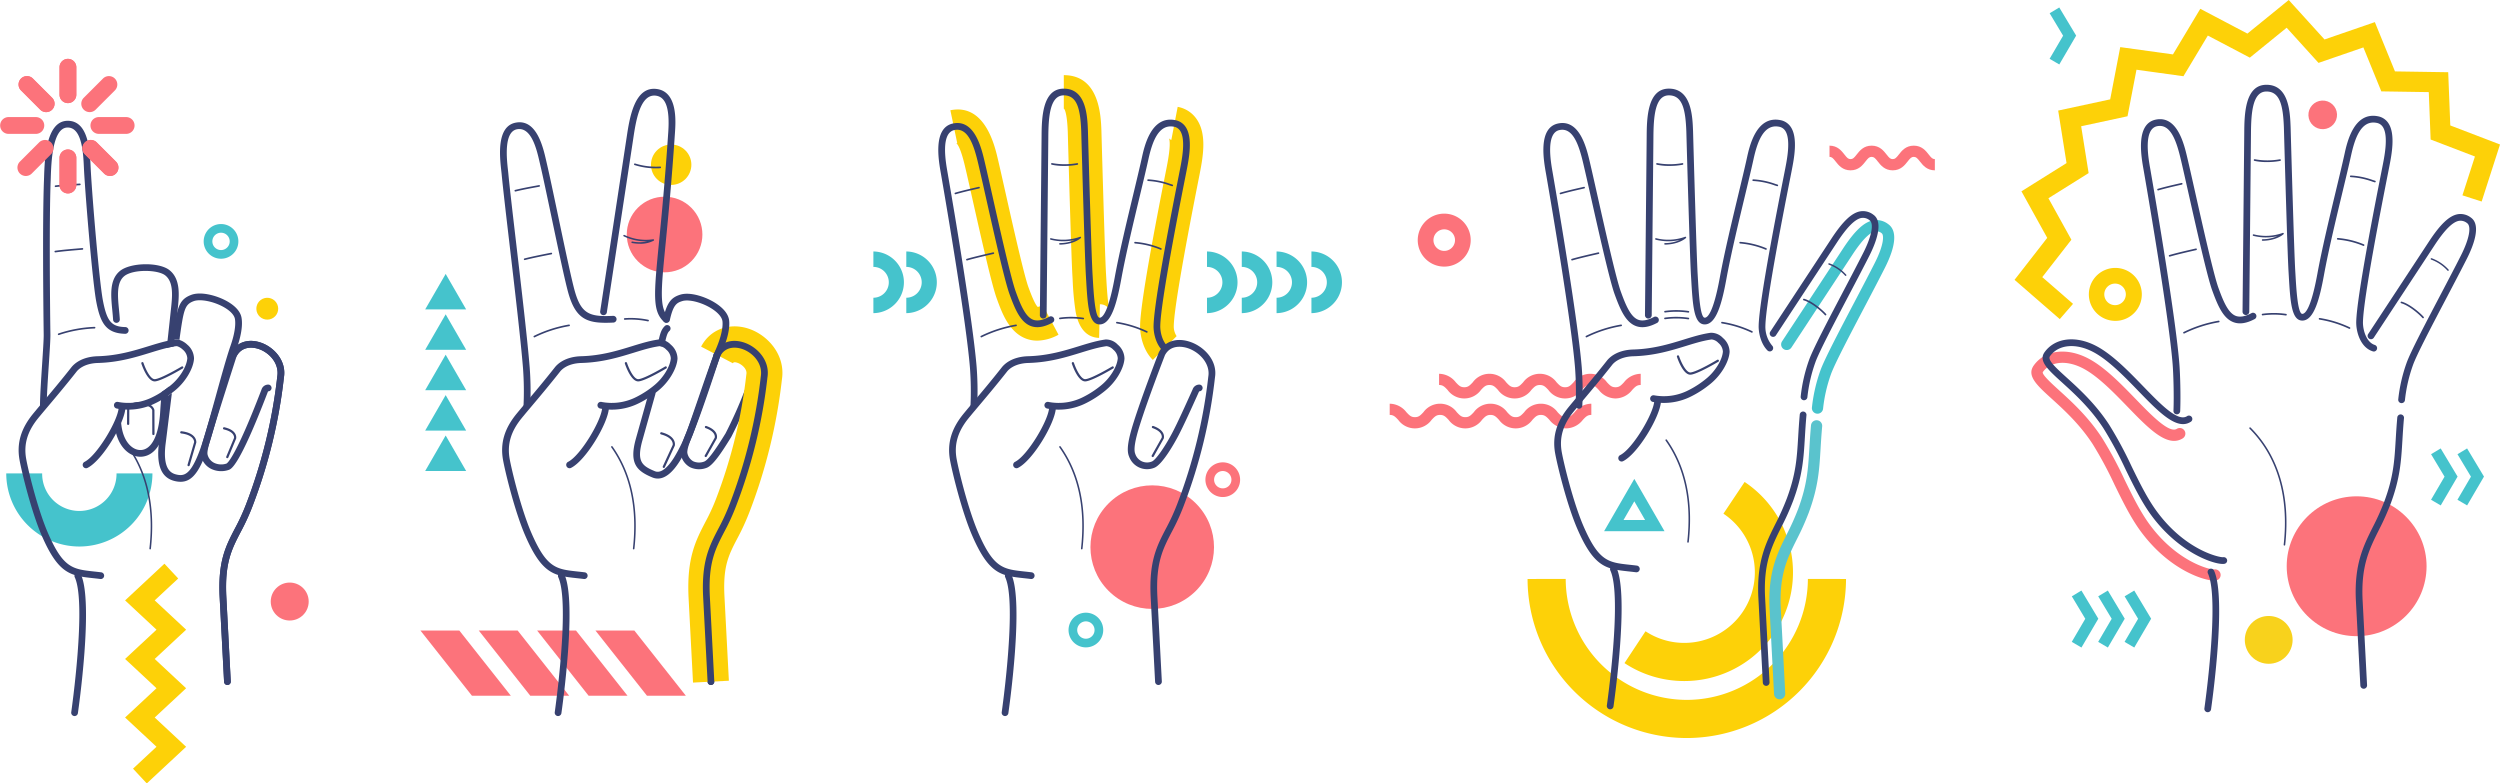 <svg xmlns="http://www.w3.org/2000/svg" width="813.839" height="255.035" viewBox="0 0 813.839 255.035">
  <g id="Grupo_17597" data-name="Grupo 17597" transform="translate(-361.482 -288.883)">
    <g id="Grupo_17485" data-name="Grupo 17485" transform="translate(1017.286 288.883)">
      <g id="Grupo_17451" data-name="Grupo 17451" transform="translate(24.19 87.213)">
        <path id="Trazado_36428" data-name="Trazado 36428" d="M5271.05,934.7a8.62,8.62,0,1,1,6.4-2.837h0A8.6,8.6,0,0,1,5271.05,934.7Zm.009-12.132c-.061,0-.121,0-.182,0a3.508,3.508,0,1,0,.182,0Z" transform="translate(-5262.434 -917.458)" fill="#fdd108"/>
      </g>
      <g id="Grupo_17452" data-name="Grupo 17452" transform="translate(5.474 114.454)">
        <path id="Trazado_36429" data-name="Trazado 36429" d="M5187.1,1188.355c-3.284,0-14.511-3.328-23.853-15.9-3.327-4.478-6.038-10.024-8.66-15.386a125.2,125.2,0,0,0-7.109-13.2c-4.225-6.484-9.478-11.249-13.313-14.727-4.789-4.343-8.249-7.482-5.834-10.845,3.65-5.085,10.865-5.95,17.958-2.148,5.27,2.825,10.55,8.278,15.21,13.089,5.109,5.275,10.9,11.248,13.394,9.708a1.826,1.826,0,1,1,1.921,3.106c-4.994,3.092-10.993-3.1-17.938-10.272-4.474-4.619-9.545-9.854-14.313-12.411-5.4-2.895-10.732-2.47-13.264,1.058-.516.717,3,3.9,5.321,6.01,3.981,3.612,9.436,8.559,13.918,15.439a127.624,127.624,0,0,1,7.331,13.585c2.667,5.454,5.186,10.6,8.311,14.812,8.967,12.071,19.515,14.516,20.788,14.451a1.826,1.826,0,0,1,.727,3.579A2.856,2.856,0,0,1,5187.1,1188.355Zm-.16-3.625-.039.008Z" transform="translate(-5127.54 -1113.795)" fill="#fc737b"/>
      </g>
      <circle id="Elipse_944" data-name="Elipse 944" cx="4.659" cy="4.659" r="4.659" transform="matrix(0.999, -0.05, 0.05, 0.999, 95.436, 32.973)" fill="#fc737b"/>
      <circle id="Elipse_945" data-name="Elipse 945" cx="7.783" cy="7.783" r="7.783" transform="translate(71.737 208.305) rotate(-45)" fill="#f8d21c"/>
      <circle id="Elipse_946" data-name="Elipse 946" cx="22.765" cy="22.765" r="22.765" transform="translate(88.601 161.567)" fill="#fc737b"/>
      <g id="Grupo_17471" data-name="Grupo 17471" transform="translate(9.127 27.594)">
        <g id="Grupo_17453" data-name="Grupo 17453" transform="translate(37.331 31.959)">
          <path id="Trazado_36430" data-name="Trazado 36430" d="M5423.2,720.551a.274.274,0,0,1-.075-.537c2.348-.677,4.45-1.159,7.359-1.825l.333-.076a.274.274,0,0,1,.123.534l-.333.076c-2.9.664-5,1.144-7.33,1.817A.282.282,0,0,1,5423.2,720.551Z" transform="translate(-5422.926 -718.105)" fill="#374170"/>
        </g>
        <g id="Grupo_17454" data-name="Grupo 17454" transform="translate(100.074 29.534)">
          <path id="Trazado_36431" data-name="Trazado 36431" d="M5883.252,702.869a.266.266,0,0,1-.082-.012l-.746-.234a24.617,24.617,0,0,0-7.017-1.448.274.274,0,0,1,0-.548h.005a25.054,25.054,0,0,1,7.172,1.474l.743.234a.274.274,0,0,1-.081.535Z" transform="translate(-5875.139 -700.626)" fill="#374170"/>
        </g>
        <g id="Grupo_17455" data-name="Grupo 17455" transform="translate(126.346 56.454)">
          <path id="Trazado_36432" data-name="Trazado 36432" d="M6070.14,898.776a.242.242,0,0,1-.181-.081,13.308,13.308,0,0,0-5.3-3.577.242.242,0,1,1,.158-.457,13.811,13.811,0,0,1,5.506,3.711.242.242,0,0,1-.18.4Z" transform="translate(-6064.493 -894.647)" fill="#374170"/>
        </g>
        <g id="Grupo_17456" data-name="Grupo 17456" transform="translate(116.561 70.595)">
          <path id="Trazado_36433" data-name="Trazado 36433" d="M6001.263,1001.987a.274.274,0,0,1-.206-.094c-1.115-1.277-4.384-4.086-6.889-4.791a.274.274,0,1,1,.148-.527c2.615.735,6,3.639,7.152,4.958a.273.273,0,0,1-.026.387A.268.268,0,0,1,6001.263,1001.987Z" transform="translate(-5993.967 -996.565)" fill="#374170"/>
        </g>
        <g id="Grupo_17457" data-name="Grupo 17457" transform="translate(41.09 53.289)">
          <path id="Trazado_36434" data-name="Trazado 36434" d="M5450.29,874.5a.274.274,0,0,1-.075-.537c2.334-.674,5.158-1.331,8.608-2.121a.274.274,0,0,1,.123.534c-3.441.788-6.258,1.443-8.58,2.113A.274.274,0,0,1,5450.29,874.5Z" transform="translate(-5450.016 -871.835)" fill="#374170"/>
        </g>
        <g id="Grupo_17458" data-name="Grupo 17458" transform="translate(95.824 49.88)">
          <path id="Trazado_36435" data-name="Trazado 36435" d="M5853.169,849.86a.272.272,0,0,1-.108-.023,27.275,27.275,0,0,0-8.307-2.025.274.274,0,0,1-.25-.3.277.277,0,0,1,.3-.249,27.814,27.814,0,0,1,8.476,2.068.274.274,0,0,1-.108.525Z" transform="translate(-5844.503 -847.266)" fill="#374170"/>
        </g>
        <g id="Grupo_17459" data-name="Grupo 17459" transform="translate(68.743 24.233)">
          <path id="Trazado_36436" data-name="Trazado 36436" d="M5653.661,663.35a18.086,18.086,0,0,1-4.136-.392.274.274,0,0,1,.142-.529,22.929,22.929,0,0,0,8.151.012.274.274,0,1,1,.11.537A22.28,22.28,0,0,1,5653.661,663.35Z" transform="translate(-5649.322 -662.419)" fill="#374170"/>
        </g>
        <g id="Grupo_17460" data-name="Grupo 17460" transform="translate(68.411 48.215)">
          <path id="Trazado_36437" data-name="Trazado 36437" d="M5650.156,837.851a.256.256,0,0,1,0-.512,12.1,12.1,0,0,0,4.813-1.007,16.661,16.661,0,0,1-7.841-.086.256.256,0,0,1,.127-.5,16.1,16.1,0,0,0,9.44-.463.256.256,0,0,1,.263.428c-.091.084-2.268,2.06-6.793,2.137Z" transform="translate(-5646.931 -835.27)" fill="#374170"/>
        </g>
        <g id="Grupo_17461" data-name="Grupo 17461" transform="translate(45.77 76.793)">
          <path id="Trazado_36438" data-name="Trazado 36438" d="M5484.026,1045.441a.274.274,0,0,1-.141-.509,41.949,41.949,0,0,1,11.389-3.688.274.274,0,0,1,.089.541,41.136,41.136,0,0,0-11.2,3.617A.273.273,0,0,1,5484.026,1045.441Z" transform="translate(-5483.752 -1041.242)" fill="#374170"/>
        </g>
        <g id="Grupo_17462" data-name="Grupo 17462" transform="translate(89.905 75.916)">
          <path id="Trazado_36439" data-name="Trazado 36439" d="M5811.852,1038.476a.276.276,0,0,1-.11-.023,35.76,35.76,0,0,0-9.663-2.987.274.274,0,0,1-.225-.315.268.268,0,0,1,.315-.225,36.249,36.249,0,0,1,9.794,3.026.274.274,0,0,1-.111.525Z" transform="translate(-5801.85 -1034.921)" fill="#374170"/>
        </g>
        <g id="Grupo_17463" data-name="Grupo 17463" transform="translate(71.352 74.291)">
          <path id="Trazado_36440" data-name="Trazado 36440" d="M5675.994,1024.033l-.035,0a27.3,27.3,0,0,0-7.525-.037.271.271,0,0,1-.307-.237.275.275,0,0,1,.237-.307,27.829,27.829,0,0,1,7.665.037.274.274,0,0,1-.035.546Z" transform="translate(-5668.125 -1023.204)" fill="#374170"/>
        </g>
        <g id="Grupo_17464" data-name="Grupo 17464" transform="translate(65.102)">
          <path id="Trazado_36441" data-name="Trazado 36441" d="M5665.81,574.6a1.1,1.1,0,0,1-.325-.05c-4.091-1.27-5.468-6.451-5.4-9.625.188-8.242,6.207-38.741,8.185-48.763.21-1.064.374-1.893.479-2.433.6-3.082,1.843-9.5-.031-12.266a3,3,0,0,0-2.021-1.3c-5.076-.973-7.093,5.163-8.289,10.615-.7,3.175-1.716,7.424-2.8,11.924-2.1,8.762-4.485,18.692-5.951,26.6l-.085.466c-1.409,7.672-3.237,14.763-7.038,14.763h-.071c-3.489-.081-3.848-6.238-4.345-14.758l-.073-1.247c-.374-6.3-1.244-37.189-1.5-46.505l-.01-.376c-.271-7.211-1.313-11.684-5.673-11.684-4.561,0-4.994,7.056-5.042,13.67l-.006.729-.548,57.176a1.1,1.1,0,1,1-2.191-.021l.554-57.9c.043-5.927.114-15.846,7.233-15.846,7.346,0,7.683,8.977,7.863,13.8l.011.391c.257,9.308,1.127,40.165,1.5,46.436l.074,1.249c.276,4.735.737,12.661,2.207,12.7h.018c.944,0,2.816-1.706,4.885-12.967l.086-.47c1.476-7.962,3.866-17.922,5.975-26.709,1.077-4.489,2.095-8.728,2.787-11.882.828-3.773,3.029-13.8,10.841-12.3a5.157,5.157,0,0,1,3.424,2.227c2.384,3.523,1.072,10.281.367,13.911-.105.542-.269,1.373-.479,2.44-1.969,9.977-7.962,40.336-8.144,48.389-.059,2.591,1.1,6.626,3.855,7.482a1.1,1.1,0,0,1-.325,2.143Z" transform="translate(-5623.081 -487.765)" fill="#374170"/>
        </g>
        <g id="Grupo_17465" data-name="Grupo 17465" transform="translate(32.027 11.198)">
          <path id="Trazado_36442" data-name="Trazado 36442" d="M5396.376,664.568h-.042a1.1,1.1,0,0,1-1.053-1.137c.2-5.229-.031-12.206-.275-15.232-1.2-14.888-7.451-51.662-9.339-62.578l-.1-.574c-.8-4.509-2.678-15.069,3.949-16.427,7.033-1.441,9.251,8.043,10.314,12.6l.12.51c.547,2.315,1.349,5.886,2.277,10.02,2.593,11.546,6.144,27.359,7.69,31.627s3.14,8.164,5.63,9.122c1.354.52,3.059.22,5.208-.922a1.1,1.1,0,0,1,1.028,1.935c-2.743,1.457-5.04,1.8-7.023,1.032-3.357-1.291-5.112-5.483-6.9-10.42-1.594-4.4-5.163-20.29-7.768-31.894-.927-4.128-1.728-7.692-2.271-10l-.121-.515c-1.452-6.216-3.388-11.844-7.741-10.953-4.536.929-2.861,10.35-2.23,13.9l.1.585c1.892,10.939,8.156,47.8,9.363,62.775.285,3.534.473,10.461.28,15.493A1.1,1.1,0,0,1,5396.376,664.568Z" transform="translate(-5384.697 -568.47)" fill="#374170"/>
        </g>
        <g id="Grupo_17466" data-name="Grupo 17466" transform="translate(101.926 107.223)">
          <path id="Trazado_36443" data-name="Trazado 36443" d="M5891.1,1349.952a1.1,1.1,0,0,1-1.094-1.039l-1.461-27.871c-.531-11.581,2.4-17.468,5.506-23.7a81.45,81.45,0,0,0,3.8-8.467c2.939-7.979,3.243-13,3.662-19.947.131-2.169.279-4.626.526-7.371a1.1,1.1,0,0,1,2.183.2c-.245,2.712-.385,5.048-.522,7.306-.415,6.867-.742,12.29-3.794,20.572a83.2,83.2,0,0,1-3.894,8.686c-3.1,6.231-5.783,11.611-5.279,22.617l1.461,27.864a1.1,1.1,0,0,1-1.038,1.152Z" transform="translate(-5888.486 -1260.559)" fill="#374170"/>
        </g>
        <g id="Grupo_17467" data-name="Grupo 17467" transform="translate(105.761 42.054)">
          <path id="Trazado_36444" data-name="Trazado 36444" d="M5927.24,852.447c-.031,0-.063,0-.094,0a1.1,1.1,0,0,1-1-1.185,51.43,51.43,0,0,1,2.705-11.866c1.2-3.442,6.252-13.055,11.133-22.352,2.438-4.644,4.742-9.032,6.577-12.661,2.709-5.354,3.49-9.491,1.993-10.539a3.367,3.367,0,0,0-2.682-.732c-2.063.4-4.643,2.987-7.888,7.924l-19.845,30.194a1.1,1.1,0,0,1-1.832-1.2l19.845-30.194c3.687-5.609,6.558-8.345,9.308-8.872a5.525,5.525,0,0,1,4.351,1.089c3.5,2.449.69,9.4-1.294,13.324-1.843,3.644-4.15,8.038-6.593,12.691-4.845,9.227-9.854,18.768-11,22.058a49.145,49.145,0,0,0-2.591,11.327A1.1,1.1,0,0,1,5927.24,852.447Z" transform="translate(-5916.129 -790.862)" fill="#374170"/>
        </g>
        <g id="Grupo_17468" data-name="Grupo 17468" transform="translate(67.277 111.51)">
          <path id="Trazado_36445" data-name="Trazado 36445" d="M5650.213,1329.952h-.028a.256.256,0,0,1-.226-.283c1.743-15.691-2.1-28.753-11.128-37.776a.257.257,0,0,1,.363-.362c9.137,9.137,13.035,22.344,11.274,38.2A.256.256,0,0,1,5650.213,1329.952Z" transform="translate(-5638.757 -1291.454)" fill="#374170"/>
        </g>
        <g id="Grupo_17469" data-name="Grupo 17469" transform="translate(52.666 157.604)">
          <path id="Trazado_36446" data-name="Trazado 36446" d="M5534.546,1670.323a1.057,1.057,0,0,1-.157-.011,1.1,1.1,0,0,1-.928-1.241c.05-.352,5.023-35.289,1.18-43.857a1.1,1.1,0,1,1,2-.9c4.1,9.144-.8,43.6-1.012,45.067A1.1,1.1,0,0,1,5534.546,1670.323Z" transform="translate(-5533.449 -1623.67)" fill="#374170"/>
        </g>
        <g id="Grupo_17470" data-name="Grupo 17470" transform="translate(0 82.874)">
          <path id="Trazado_36447" data-name="Trazado 36447" d="M5212.52,1158.179c-3.432,0-14.412-3.928-23.1-15.629-3.286-4.423-5.982-9.937-8.589-15.27a125.533,125.533,0,0,0-7.155-13.274c-4.276-6.564-9.569-11.365-13.433-14.87-4.676-4.242-7.766-7.044-5.732-9.878,3.427-4.774,10.265-5.551,17.02-1.93,5.17,2.771,10.409,8.181,15.031,12.953,5.814,6,11.3,11.675,14.3,9.821a1.1,1.1,0,1,1,1.153,1.863c-4.491,2.784-10.3-3.216-17.028-10.159-4.511-4.658-9.625-9.936-14.494-12.547-5.74-3.076-11.447-2.564-14.2,1.276-.9,1.246,1.894,3.775,5.423,6.977,3.953,3.585,9.367,8.5,13.8,15.3a127.1,127.1,0,0,1,7.288,13.508c2.682,5.484,5.215,10.664,8.379,14.925,9.43,12.692,20.51,14.882,21.478,14.74a1.119,1.119,0,0,1,1.276.872,1.072,1.072,0,0,1-.812,1.268A2.771,2.771,0,0,1,5212.52,1158.179Z" transform="translate(-5153.87 -1085.063)" fill="#374170"/>
        </g>
      </g>
      <g id="Grupo_17472" data-name="Grupo 17472">
        <path id="Trazado_36448" data-name="Trazado 36448" d="M5102.811,392.764l-14.72-12.784,10.641-13.666-8.391-15.152,14.68-9.188-2.721-17.1,16.928-3.647,3.275-17.01,17.159,2.377,8.9-14.846,15.336,8.068,13.455-10.933L5189,301.732l16.385-5.648,6.549,16.044,17.331.27.678,17.322,16.187,6.2-5.977,18.57-6.258-2.014,4.069-12.645-14.422-5.528-.6-15.433-15.45-.24-5.841-14.308-14.606,5.035-10.371-11.447-11.986,9.74-13.674-7.193-7.941,13.242-15.285-2.118-2.917,15.153-15.091,3.252,2.427,15.248-13.086,8.19,7.476,13.5-9.481,12.175,10.016,8.7Z" transform="translate(-5088.09 -288.883)" fill="#fdd108"/>
      </g>
      <g id="Grupo_17474" data-name="Grupo 17474" transform="translate(135.583 145.978)">
        <g id="Grupo_17473" data-name="Grupo 17473">
          <path id="Trazado_36449" data-name="Trazado 36449" d="M6068.436,1359.551l-3.153-1.843,4.4-7.521-4.387-7.31,3.132-1.879,5.5,9.165Z" transform="translate(-6065.282 -1340.998)" fill="#45c3cc"/>
        </g>
      </g>
      <g id="Grupo_17476" data-name="Grupo 17476" transform="translate(144.178 145.978)">
        <g id="Grupo_17475" data-name="Grupo 17475">
          <path id="Trazado_36450" data-name="Trazado 36450" d="M6130.385,1359.551l-3.153-1.843,4.4-7.521-4.387-7.31,3.131-1.879,5.5,9.165Z" transform="translate(-6127.232 -1340.998)" fill="#45c3cc"/>
        </g>
      </g>
      <g id="Grupo_17478" data-name="Grupo 17478" transform="translate(18.631 192.242)">
        <g id="Grupo_17477" data-name="Grupo 17477">
          <path id="Trazado_36451" data-name="Trazado 36451" d="M5225.524,1692.994l-3.153-1.843,4.4-7.52-4.386-7.31,3.131-1.879,5.5,9.166Z" transform="translate(-5222.372 -1674.44)" fill="#45c3cc"/>
        </g>
      </g>
      <g id="Grupo_17480" data-name="Grupo 17480" transform="translate(27.227 192.242)">
        <g id="Grupo_17479" data-name="Grupo 17479">
          <path id="Trazado_36452" data-name="Trazado 36452" d="M5287.475,1692.994l-3.153-1.843,4.4-7.52-4.387-7.31,3.132-1.879,5.5,9.166Z" transform="translate(-5284.321 -1674.44)" fill="#45c3cc"/>
        </g>
      </g>
      <g id="Grupo_17482" data-name="Grupo 17482" transform="translate(35.822 192.242)">
        <g id="Grupo_17481" data-name="Grupo 17481">
          <path id="Trazado_36453" data-name="Trazado 36453" d="M5349.425,1692.994l-3.153-1.843,4.4-7.52-4.387-7.31,3.132-1.879,5.5,9.166Z" transform="translate(-5346.271 -1674.44)" fill="#45c3cc"/>
        </g>
      </g>
      <g id="Grupo_17484" data-name="Grupo 17484" transform="translate(11.415 2.431)">
        <g id="Grupo_17483" data-name="Grupo 17483">
          <path id="Trazado_36454" data-name="Trazado 36454" d="M5173.513,324.956l-3.153-1.843,4.4-7.52-4.386-7.31,3.131-1.879,5.5,9.165Z" transform="translate(-5170.36 -306.403)" fill="#45c3cc"/>
        </g>
      </g>
    </g>
    <g id="Grupo_17519" data-name="Grupo 17519" transform="translate(813.883 317.73)">
      <g id="Grupo_17486" data-name="Grupo 17486" transform="translate(9.122 40.702)">
        <path id="Trazado_36455" data-name="Trazado 36455" d="M3696.459,807.379a8.621,8.621,0,1,1,6.4-2.837A8.59,8.59,0,0,1,3696.459,807.379Zm.006-12.13a3.509,3.509,0,1,0,2.353.9A3.5,3.5,0,0,0,3696.466,795.249Z" transform="translate(-3687.843 -790.138)" fill="#fc737b"/>
      </g>
      <g id="Grupo_17487" data-name="Grupo 17487" transform="translate(16.071 92.832)">
        <path id="Trazado_36456" data-name="Trazado 36456" d="M3795.352,1173.894a7.011,7.011,0,0,1-5.438-2.769c-1.02-1.09-1.564-1.614-2.771-1.614s-1.749.524-2.769,1.613a6.719,6.719,0,0,1-10.872,0c-1.021-1.089-1.564-1.613-2.77-1.613s-1.749.524-2.769,1.613a6.716,6.716,0,0,1-10.869,0c-1.02-1.089-1.563-1.613-2.768-1.613s-1.748.524-2.767,1.613a6.717,6.717,0,0,1-10.869,0c-1.02-1.089-1.563-1.613-2.769-1.613v-3.652a7,7,0,0,1,5.435,2.77c1.02,1.09,1.563,1.613,2.769,1.613s1.748-.524,2.767-1.613a6.715,6.715,0,0,1,10.868,0c1.019,1.089,1.563,1.613,2.767,1.613s1.749-.524,2.769-1.613a6.719,6.719,0,0,1,10.871,0c1.02,1.09,1.563,1.613,2.77,1.613s1.749-.524,2.769-1.613a6.721,6.721,0,0,1,10.873,0c1.021,1.09,1.564,1.614,2.771,1.614s1.751-.524,2.771-1.614a7.011,7.011,0,0,1,5.438-2.769v3.652c-1.207,0-1.751.524-2.771,1.614A7.011,7.011,0,0,1,3795.352,1173.894Z" transform="translate(-3737.923 -1165.859)" fill="#fc737b"/>
      </g>
      <g id="Grupo_17488" data-name="Grupo 17488" transform="translate(143.168 18.568)">
        <path id="Trazado_36457" data-name="Trazado 36457" d="M4688.254,638.652c-2.6,0-3.913-1.672-4.869-2.892-.865-1.1-1.235-1.491-1.993-1.491s-1.128.386-1.993,1.491c-.955,1.221-2.265,2.892-4.87,2.892s-3.912-1.672-4.866-2.892c-.864-1.1-1.234-1.491-1.991-1.491s-1.127.386-1.992,1.491c-.955,1.221-2.264,2.892-4.868,2.892s-3.912-1.672-4.867-2.892c-.863-1.1-1.233-1.491-1.99-1.491v-3.652c2.6,0,3.912,1.672,4.866,2.892.864,1.1,1.233,1.491,1.99,1.491s1.128-.386,1.992-1.491c.955-1.221,2.263-2.892,4.868-2.892s3.912,1.672,4.866,2.892c.864,1.1,1.234,1.491,1.991,1.491s1.129-.387,1.994-1.491c.955-1.221,2.264-2.892,4.869-2.892s3.914,1.672,4.869,2.892c.865,1.1,1.235,1.491,1.992,1.491Z" transform="translate(-4653.957 -630.617)" fill="#fc737b"/>
      </g>
      <g id="Grupo_17489" data-name="Grupo 17489" transform="translate(0 102.572)">
        <path id="Trazado_36458" data-name="Trazado 36458" d="M3679.524,1244.094a7.012,7.012,0,0,1-5.438-2.769c-1.02-1.09-1.564-1.614-2.771-1.614s-1.749.524-2.769,1.613a6.719,6.719,0,0,1-10.872,0c-1.02-1.089-1.564-1.613-2.77-1.613s-1.749.524-2.768,1.613a6.716,6.716,0,0,1-10.869,0c-1.02-1.089-1.563-1.613-2.768-1.613s-1.748.524-2.767,1.613a6.716,6.716,0,0,1-10.869,0c-1.02-1.089-1.563-1.613-2.769-1.613v-3.653a7,7,0,0,1,5.435,2.77c1.02,1.089,1.563,1.613,2.768,1.613s1.748-.523,2.767-1.613a6.715,6.715,0,0,1,10.868,0c1.02,1.089,1.563,1.613,2.767,1.613s1.749-.523,2.769-1.613a6.718,6.718,0,0,1,10.871,0c1.021,1.09,1.564,1.614,2.77,1.614s1.75-.523,2.769-1.613a6.721,6.721,0,0,1,10.873,0c1.02,1.09,1.564,1.614,2.771,1.614s1.751-.523,2.771-1.614a7.012,7.012,0,0,1,5.438-2.769v3.653c-1.207,0-1.751.524-2.771,1.614A7.012,7.012,0,0,1,3679.524,1244.094Z" transform="translate(-3622.095 -1236.059)" fill="#fc737b"/>
      </g>
      <g id="Grupo_17490" data-name="Grupo 17490" transform="translate(127.422 42.783)">
        <path id="Trazado_36459" data-name="Trazado 36459" d="M4552.308,868.185q-.078,0-.157-.006a1.827,1.827,0,0,1-1.665-1.975,52.313,52.313,0,0,1,2.744-12.044c1.223-3.493,6.284-13.133,11.178-22.455,2.437-4.641,4.738-9.024,6.57-12.647,3.039-6.009,2.979-9.084,2.226-9.611a2.625,2.625,0,0,0-2.125-.613c-1.833.351-4.328,2.911-7.415,7.607l-19.845,30.194a1.826,1.826,0,1,1-3.052-2.006l19.846-30.194c3.8-5.788,6.819-8.621,9.779-9.189a6.218,6.218,0,0,1,4.907,1.208c2.97,2.079,2.6,7.007-1.062,14.252-1.845,3.648-4.152,8.043-6.6,12.7-4.833,9.205-9.83,18.724-10.964,21.963a48.338,48.338,0,0,0-2.552,11.148A1.827,1.827,0,0,1,4552.308,868.185Z" transform="translate(-4540.466 -805.138)" fill="#45c3cc"/>
      </g>
      <g id="Grupo_17492" data-name="Grupo 17492" transform="translate(44.875 159.616)">
        <g id="Grupo_17491" data-name="Grupo 17491">
          <path id="Trazado_36460" data-name="Trazado 36460" d="M3997.356,1698.986a51.894,51.894,0,0,1-51.834-51.777l12.418-.014a39.464,39.464,0,0,0,39.417,39.373h.045a39.478,39.478,0,0,0,39.373-39.372l12.418.013a51.917,51.917,0,0,1-51.777,51.777Z" transform="translate(-3945.522 -1647.195)" fill="#fdd108"/>
        </g>
      </g>
      <g id="Grupo_17494" data-name="Grupo 17494" transform="translate(76.429 128.048)">
        <g id="Grupo_17493" data-name="Grupo 17493">
          <path id="Trazado_36461" data-name="Trazado 36461" d="M4192.425,1484.486a35.223,35.223,0,0,1-19.479-5.843l6.846-10.361a22.85,22.85,0,0,0,12.633,3.786h.028a22.958,22.958,0,0,0,12.7-42.063l6.9-10.327a35.377,35.377,0,0,1-19.587,64.808Z" transform="translate(-4172.946 -1419.678)" fill="#fdd108"/>
        </g>
      </g>
      <g id="Grupo_17495" data-name="Grupo 17495" transform="translate(93.487 86.83)">
        <path id="Trazado_36462" data-name="Trazado 36462" d="M4300.252,1128.9c-2.363,0-4.145-5.211-4.343-5.816a.365.365,0,1,1,.693-.228c.7,2.118,2.355,5.427,3.725,5.311,2.1-.184,8.636-4.08,8.7-4.12a.365.365,0,0,1,.375.627c-.275.164-6.743,4.021-9.013,4.22C4300.345,1128.893,4300.3,1128.9,4300.252,1128.9Z" transform="translate(-4295.891 -1122.599)" fill="#374170"/>
      </g>
      <g id="Grupo_17496" data-name="Grupo 17496" transform="translate(53.554 79.456)">
        <path id="Trazado_36463" data-name="Trazado 36463" d="M4034.867,1147.459a1.147,1.147,0,0,1-.138-.008c-.842-.106-1.637-.193-2.392-.276-7.26-.792-11.26-1.229-16.739-13.868-3.4-7.829-6.55-20.811-7.232-24.658-.942-5.361.438-10.095,4.341-14.9.154-.194.328-.4.515-.628l.15-.184c.672-.812,1.487-1.779,2.41-2.873,2.524-2.994,5.981-7.095,9.457-11.51.814-1.04,3.288-3.479,8.618-3.625,6.489-.18,11.773-1.808,16.437-3.245,2.051-.632,3.988-1.229,5.9-1.672,1.014-.233,1.941-.406,2.837-.529a5.275,5.275,0,0,1,3.966,1.688,6.05,6.05,0,0,1,2.178,4.532c-.2,3.324-2.873,7.743-6.35,10.509a32.724,32.724,0,0,1-5.984,3.9,19.7,19.7,0,0,1-12.743,1.866,1.1,1.1,0,0,1,.428-2.149,17.558,17.558,0,0,0,11.35-1.684,30.627,30.627,0,0,0,5.587-3.644c2.983-2.374,5.36-6.21,5.526-8.923a3.969,3.969,0,0,0-1.481-2.795,3.487,3.487,0,0,0-2.181-1.123c-.827.114-1.691.275-2.64.493-1.837.425-3.738,1.011-5.751,1.631-4.8,1.478-10.233,3.153-17.021,3.342-4.525.124-6.467,2.165-6.955,2.787-3.5,4.446-6.97,8.563-9.5,11.57-.806.956-1.529,1.814-2.147,2.556v0l-.259.313c-.233.276-.445.53-.636.771-3.481,4.285-4.715,8.459-3.892,13.147.669,3.772,3.76,16.5,7.084,24.167,4.972,11.47,8.1,11.813,14.967,12.562.766.083,1.573.171,2.428.279a1.1,1.1,0,0,1-.136,2.183Z" transform="translate(-4008.081 -1069.458)" fill="#374170"/>
      </g>
      <g id="Grupo_17497" data-name="Grupo 17497" transform="translate(74.4 100.696)">
        <path id="Trazado_36464" data-name="Trazado 36464" d="M4159.419,1243.234a1.1,1.1,0,0,1-.491-2.076c4.056-2.027,10.854-13.423,11.115-17.594a1.1,1.1,0,1,1,2.187.137c-.31,4.954-7.484,17-12.322,19.417A1.1,1.1,0,0,1,4159.419,1243.234Z" transform="translate(-4158.323 -1222.536)" fill="#374170"/>
      </g>
      <g id="Grupo_17498" data-name="Grupo 17498" transform="translate(142.786 56.849)">
        <path id="Trazado_36465" data-name="Trazado 36465" d="M4656.849,910.65a.242.242,0,0,1-.181-.081,13.294,13.294,0,0,0-5.3-3.576.242.242,0,1,1,.159-.457,13.8,13.8,0,0,1,5.5,3.711.242.242,0,0,1-.18.4Z" transform="translate(-4651.203 -906.521)" fill="#374170"/>
      </g>
      <g id="Grupo_17499" data-name="Grupo 17499" transform="translate(134.569 68.403)">
        <path id="Trazado_36466" data-name="Trazado 36466" d="M4599.275,995.212a.274.274,0,0,1-.206-.094c-1.114-1.277-4.383-4.086-6.889-4.791a.274.274,0,1,1,.148-.527c2.616.736,6,3.639,7.153,4.958a.274.274,0,0,1-.026.387A.27.27,0,0,1,4599.275,995.212Z" transform="translate(-4591.98 -989.789)" fill="#374170"/>
      </g>
      <g id="Grupo_17500" data-name="Grupo 17500" transform="translate(89.359 72.099)">
        <path id="Trazado_36467" data-name="Trazado 36467" d="M4274.006,1017.257l-.035,0a27.328,27.328,0,0,0-7.525-.037.269.269,0,0,1-.307-.237.275.275,0,0,1,.237-.307,27.8,27.8,0,0,1,7.665.037.274.274,0,0,1-.035.546Z" transform="translate(-4266.136 -1016.428)" fill="#374170"/>
      </g>
      <g id="Grupo_17501" data-name="Grupo 17501" transform="translate(119.934 105.031)">
        <path id="Trazado_36468" data-name="Trazado 36468" d="M4489.115,1343.173a1.1,1.1,0,0,1-1.093-1.039l-1.461-27.872c-.531-11.581,2.4-17.468,5.506-23.7a81.262,81.262,0,0,0,3.8-8.467c2.94-7.979,3.243-13,3.663-19.947.131-2.169.28-4.626.526-7.371a1.1,1.1,0,0,1,2.183.2c-.245,2.712-.385,5.048-.522,7.307-.415,6.866-.742,12.29-3.793,20.572a83.209,83.209,0,0,1-3.894,8.686c-3.1,6.23-5.783,11.61-5.279,22.616l1.461,27.864a1.1,1.1,0,0,1-1.038,1.151Z" transform="translate(-4486.498 -1253.781)" fill="#374170"/>
      </g>
      <g id="Grupo_17502" data-name="Grupo 17502" transform="translate(123.586 107.952)">
        <path id="Trazado_36469" data-name="Trazado 36469" d="M4516.17,1365.688a1.825,1.825,0,0,1-1.822-1.731l-1.461-27.871c-.541-11.775,2.433-17.744,5.581-24.064a80.77,80.77,0,0,0,3.768-8.394c2.9-7.878,3.2-12.853,3.619-19.738.131-2.174.28-4.637.528-7.393a1.826,1.826,0,1,1,3.638.328c-.244,2.7-.385,5.031-.521,7.285-.418,6.927-.749,12.4-3.837,20.781a83.726,83.726,0,0,1-3.925,8.76c-3.058,6.139-5.7,11.44-5.2,22.257l1.46,27.859a1.825,1.825,0,0,1-1.728,1.919C4516.235,1365.687,4516.2,1365.688,4516.17,1365.688Z" transform="translate(-4512.824 -1274.833)" fill="#5ac3cd"/>
      </g>
      <g id="Grupo_17503" data-name="Grupo 17503" transform="translate(123.769 39.862)">
        <path id="Trazado_36470" data-name="Trazado 36470" d="M4525.251,845.674q-.047,0-.094,0a1.1,1.1,0,0,1-1-1.184,51.433,51.433,0,0,1,2.705-11.866c1.2-3.442,6.253-13.057,11.135-22.356,2.437-4.643,4.74-9.029,6.574-12.657,2.709-5.354,3.491-9.491,1.994-10.539a3.366,3.366,0,0,0-2.682-.732c-2.063.4-4.643,2.987-7.888,7.923l-19.845,30.194a1.1,1.1,0,1,1-1.832-1.2l19.845-30.194c3.687-5.609,6.558-8.345,9.308-8.872a5.522,5.522,0,0,1,4.351,1.089c3.5,2.449.691,9.4-1.294,13.324-1.843,3.643-4.149,8.036-6.591,12.687-4.845,9.229-9.855,18.771-11.006,22.062a49.115,49.115,0,0,0-2.591,11.327A1.1,1.1,0,0,1,4525.251,845.674Z" transform="translate(-4514.14 -784.089)" fill="#374170"/>
      </g>
      <g id="Grupo_17504" data-name="Grupo 17504" transform="translate(70.673 155.412)">
        <path id="Trazado_36471" data-name="Trazado 36471" d="M4132.557,1663.552a1.1,1.1,0,0,1-1.086-1.252c.051-.352,5.023-35.289,1.18-43.857a1.1,1.1,0,1,1,2-.9c4.1,9.144-.8,43.6-1.012,45.066A1.1,1.1,0,0,1,4132.557,1663.552Z" transform="translate(-4131.46 -1616.899)" fill="#374170"/>
      </g>
      <g id="Grupo_17505" data-name="Grupo 17505" transform="translate(89.756 114.184)">
        <path id="Trazado_36472" data-name="Trazado 36472" d="M4276.35,1353.381h-.029a.256.256,0,0,1-.226-.283c1.465-13.182-.907-24.266-7.048-32.942a.256.256,0,0,1,.418-.3c6.217,8.782,8.619,19.985,7.14,33.3A.257.257,0,0,1,4276.35,1353.381Z" transform="translate(-4269 -1319.75)" fill="#374170"/>
      </g>
      <g id="Grupo_17506" data-name="Grupo 17506" transform="translate(69.792 127.044)">
        <path id="Trazado_36473" data-name="Trazado 36473" d="M4144.773,1429.468H4125.11l9.832-17.029Zm-13.337-3.652h7.011l-3.505-6.071Z" transform="translate(-4125.11 -1412.439)" fill="#45c3cc"/>
      </g>
      <g id="Grupo_17518" data-name="Grupo 17518" transform="translate(50.021)">
        <g id="Grupo_17507" data-name="Grupo 17507" transform="translate(5.304 31.959)">
          <path id="Trazado_36474" data-name="Trazado 36474" d="M4021.114,729.573a.274.274,0,0,1-.076-.537c2.356-.68,4.468-1.163,7.39-1.831l.3-.07a.274.274,0,0,1,.123.534l-.3.069c-2.914.667-5.019,1.148-7.36,1.824A.282.282,0,0,1,4021.114,729.573Z" transform="translate(-4020.84 -727.128)" fill="#374170"/>
        </g>
        <g id="Grupo_17508" data-name="Grupo 17508" transform="translate(68.047 29.534)">
          <path id="Trazado_36475" data-name="Trazado 36475" d="M4481.166,711.89a.265.265,0,0,1-.081-.013l-.741-.232a24.6,24.6,0,0,0-7.022-1.45.274.274,0,0,1,0-.548h0a25.055,25.055,0,0,1,7.178,1.476l.738.232a.274.274,0,0,1-.082.535Z" transform="translate(-4473.053 -709.647)" fill="#374170"/>
        </g>
        <g id="Grupo_17509" data-name="Grupo 17509" transform="translate(9.063 53.288)">
          <path id="Trazado_36476" data-name="Trazado 36476" d="M4048.209,883.521a.274.274,0,0,1-.076-.537c2.513-.725,5.751-1.467,8.608-2.121a.274.274,0,0,1,.123.534c-2.85.652-6.08,1.392-8.58,2.113A.277.277,0,0,1,4048.209,883.521Z" transform="translate(-4047.935 -880.856)" fill="#374170"/>
        </g>
        <g id="Grupo_17510" data-name="Grupo 17510" transform="translate(63.796 49.879)">
          <path id="Trazado_36477" data-name="Trazado 36477" d="M4451.083,858.877a.274.274,0,0,1-.109-.023,27.264,27.264,0,0,0-8.306-2.025.274.274,0,0,1,.046-.546,27.806,27.806,0,0,1,8.477,2.068.274.274,0,0,1-.108.525Z" transform="translate(-4442.417 -856.282)" fill="#374170"/>
        </g>
        <g id="Grupo_17511" data-name="Grupo 17511" transform="translate(36.716 24.233)">
          <path id="Trazado_36478" data-name="Trazado 36478" d="M4251.579,672.372a18.073,18.073,0,0,1-4.134-.392.274.274,0,0,1,.141-.529,22.93,22.93,0,0,0,8.151.013.274.274,0,1,1,.11.536A22.267,22.267,0,0,1,4251.579,672.372Z" transform="translate(-4247.241 -671.441)" fill="#374170"/>
        </g>
        <g id="Grupo_17512" data-name="Grupo 17512" transform="translate(36.384 48.215)">
          <path id="Trazado_36479" data-name="Trazado 36479" d="M4248.07,846.874a.256.256,0,0,1,0-.512,12.109,12.109,0,0,0,4.813-1.007,16.707,16.707,0,0,1-7.842-.086.256.256,0,0,1,.127-.5,16.1,16.1,0,0,0,9.441-.463.256.256,0,0,1,.262.428c-.089.084-2.268,2.06-6.793,2.137Z" transform="translate(-4244.845 -844.294)" fill="#374170"/>
        </g>
        <g id="Grupo_17513" data-name="Grupo 17513" transform="translate(13.744 76.793)">
          <path id="Trazado_36480" data-name="Trazado 36480" d="M4081.945,1054.463a.274.274,0,0,1-.141-.509,41.959,41.959,0,0,1,11.389-3.688.271.271,0,0,1,.314.226.274.274,0,0,1-.226.315,41.126,41.126,0,0,0-11.195,3.617A.275.275,0,0,1,4081.945,1054.463Z" transform="translate(-4081.671 -1050.262)" fill="#374170"/>
        </g>
        <g id="Grupo_17514" data-name="Grupo 17514" transform="translate(57.878 75.917)">
          <path id="Trazado_36481" data-name="Trazado 36481" d="M4409.767,1047.5a.276.276,0,0,1-.11-.023,35.757,35.757,0,0,0-9.663-2.987.274.274,0,0,1-.226-.315.27.27,0,0,1,.315-.226,36.268,36.268,0,0,1,9.794,3.026.274.274,0,0,1-.111.525Z" transform="translate(-4399.764 -1043.948)" fill="#374170"/>
        </g>
        <g id="Grupo_17515" data-name="Grupo 17515" transform="translate(39.325 74.291)">
          <path id="Trazado_36482" data-name="Trazado 36482" d="M4273.912,1033.054l-.035,0a27.283,27.283,0,0,0-7.525-.037.274.274,0,1,1-.069-.544,27.826,27.826,0,0,1,7.664.037.274.274,0,0,1-.035.546Z" transform="translate(-4266.043 -1032.226)" fill="#374170"/>
        </g>
        <g id="Grupo_17516" data-name="Grupo 17516" transform="translate(33.075)">
          <path id="Trazado_36483" data-name="Trazado 36483" d="M4261.643,582.342a1.091,1.091,0,0,1-.774-.321c-2.057-2.056-2.918-5.534-2.861-8.069.188-8.241,6.207-38.738,8.185-48.76.21-1.067.374-1.9.479-2.437.6-3.082,1.843-9.5-.031-12.266a3,3,0,0,0-2.021-1.3c-5.069-.973-7.093,5.162-8.289,10.615-.694,3.17-1.713,7.411-2.791,11.9-2.1,8.769-4.49,18.707-5.955,26.619l-.087.472c-1.409,7.668-3.238,14.756-7.036,14.757h-.072c-3.488-.081-3.847-6.237-4.343-14.758l-.073-1.248c-.374-6.3-1.244-37.189-1.5-46.505l-.011-.376c-.271-7.211-1.314-11.684-5.672-11.684-4.561,0-4.995,7.055-5.042,13.667l-.006.733-.547,57.176a1.1,1.1,0,0,1-1.1,1.085h-.011a1.1,1.1,0,0,1-1.085-1.106l.553-57.9c.043-5.925.117-15.843,7.234-15.843,7.344,0,7.682,8.977,7.863,13.8l.011.391c.258,9.308,1.127,40.165,1.5,46.436l.073,1.25c.276,4.735.738,12.661,2.206,12.695h.019c.943,0,2.814-1.706,4.883-12.961l.088-.476c1.476-7.968,3.869-17.936,5.979-26.731,1.076-4.48,2.091-8.711,2.782-11.859.828-3.774,3.031-13.8,10.841-12.3a5.154,5.154,0,0,1,3.424,2.227c2.384,3.523,1.072,10.281.367,13.911-.1.542-.269,1.375-.48,2.444-1.969,9.976-7.961,40.333-8.143,48.385a9.584,9.584,0,0,0,2.219,6.47,1.1,1.1,0,0,1-.775,1.87Z" transform="translate(-4221 -496.788)" fill="#374170"/>
        </g>
        <g id="Grupo_17517" data-name="Grupo 17517" transform="translate(0 11.198)">
          <path id="Trazado_36484" data-name="Trazado 36484" d="M3994.2,670.515h-.043a1.1,1.1,0,0,1-1.053-1.137,101.133,101.133,0,0,0-.178-12.155c-1.2-14.855-7.451-51.654-9.339-62.578l-.1-.575c-.8-4.509-2.679-15.069,3.949-16.426,7.027-1.437,9.249,8.042,10.313,12.6l.12.511c.546,2.314,1.348,5.882,2.275,10.013,2.594,11.549,6.146,27.365,7.692,31.633s3.14,8.164,5.629,9.122c1.356.521,3.061.22,5.208-.922a1.1,1.1,0,0,1,1.029,1.935c-2.744,1.457-5.04,1.794-7.024,1.031-3.356-1.291-5.111-5.483-6.9-10.421-1.594-4.4-5.164-20.295-7.77-31.9-.927-4.125-1.726-7.687-2.271-9.989l-.121-.517c-1.452-6.215-3.392-11.843-7.74-10.952-4.536.929-2.861,10.35-2.23,13.9l.1.586c1.892,10.947,8.159,47.828,9.363,62.775a103.152,103.152,0,0,1,.184,12.415A1.1,1.1,0,0,1,3994.2,670.515Z" transform="translate(-3982.614 -577.496)" fill="#374170"/>
        </g>
      </g>
    </g>
    <g id="Grupo_17542" data-name="Grupo 17542" transform="translate(645.801 313.347)">
      <circle id="Elipse_947" data-name="Elipse 947" cx="20.113" cy="20.113" r="20.113" transform="translate(62.329 153.647) rotate(-45)" fill="#fc737b"/>
      <g id="Grupo_17520" data-name="Grupo 17520" transform="translate(86.821 10.325)">
        <path id="Trazado_36485" data-name="Trazado 36485" d="M3040.565,622c-3.175-3.175-4.216-8.054-4.143-11.268.175-7.725,4.8-31.955,8.267-49.508.209-1.061.372-1.886.477-2.424,1.253-6.454.923-8.42.615-9.017a1.432,1.432,0,0,0,.81.589l2.063-10.761a9.519,9.519,0,0,1,6.229,4.075c3.14,4.641,2.183,11.313,1.04,17.2-.106.545-.271,1.382-.483,2.458-5.234,26.517-7.946,42.544-8.062,47.636a5.707,5.707,0,0,0,.936,3.271Z" transform="translate(-3036.418 -539.615)" fill="#fdd108"/>
      </g>
      <g id="Grupo_17521" data-name="Grupo 17521" transform="translate(61.987 0)">
        <path id="Trazado_36486" data-name="Trazado 36486" d="M2868.926,550.726c-2.8-.065-6.4-1.615-7.67-8.63a92.347,92.347,0,0,1-.948-10.26l-.073-1.238c-.378-6.367-1.25-37.311-1.508-46.643l-.01-.368c-.2-5.285-.828-6.924-1.171-7.426-.033,0-.073,0-.121,0V465.2c11.566,0,12.058,13.09,12.243,18.018l.012.434c.53,19.148,1.2,41.366,1.493,46.3l.073,1.25c.208,3.579.524,8.987,1.141,10.333a3.8,3.8,0,0,0-3.208-1.761Zm-11.248-74.55Z" transform="translate(-2857.426 -465.199)" fill="#fdd108"/>
      </g>
      <g id="Grupo_17522" data-name="Grupo 17522" transform="translate(25.062 11.176)">
        <path id="Trazado_36487" data-name="Trazado 36487" d="M2619.581,621a10.31,10.31,0,0,1-3.73-.687c-5.495-2.114-7.781-8.416-9.45-13.017-1.562-4.311-4.513-17.238-7.925-32.43-.924-4.114-1.721-7.666-2.26-9.945l-.124-.527c-1.318-5.645-2.341-7.341-2.968-7.77a.873.873,0,0,0,.415.108l-2.239-10.728c11.211-2.3,14.411,11.4,15.462,15.9l.117.5c.552,2.338,1.356,5.918,2.287,10.064,2.423,10.788,6.083,27.09,7.536,31.1,1.323,3.647,2.346,5.819,3.044,6.464a5.8,5.8,0,0,0,1.615-.64l5.142,9.676A14.827,14.827,0,0,1,2619.581,621Z" transform="translate(-2591.301 -545.748)" fill="#fdd108"/>
      </g>
      <g id="Grupo_17523" data-name="Grupo 17523" transform="translate(90.567 114.191)">
        <path id="Trazado_36488" data-name="Trazado 36488" d="M3063.782,1298.355a.361.361,0,0,1-.178-.047.365.365,0,0,1-.14-.5l3.241-5.77c0-.016.557-1.858-2.969-3.115a.366.366,0,0,1-.221-.467.362.362,0,0,1,.467-.221c4.245,1.513,3.424,4,3.387,4.1l-3.267,5.828A.366.366,0,0,1,3063.782,1298.355Z" transform="translate(-3063.417 -1288.215)" fill="#374170"/>
      </g>
      <g id="Grupo_17524" data-name="Grupo 17524" transform="translate(82.818 86.22)">
        <path id="Trazado_36489" data-name="Trazado 36489" d="M3017.55,1198.929a1.1,1.1,0,0,1-1.093-1.039L3015,1170.019c-.523-11.406,2-16.267,4.919-21.9a68.346,68.346,0,0,0,3.82-8.332,168.626,168.626,0,0,0,10.044-41.314c.671-4.162-2.874-7.928-6.685-9.2-1.243-.413-5.437-1.464-7.432,2.27-.386,1-5.506,14.251-8.136,22.611-1.639,5.212-2.111,8.152-1.529,9.536a4.028,4.028,0,0,0,5.417,2.471c1.179-.426,4.067-4.478,6.575-9.224,1.73-3.276,4.248-8.831,6.678-14.24a2.294,2.294,0,0,1,2.355-1.559,1.1,1.1,0,0,1-.188,2.181,1.1,1.1,0,0,0-.168.276c-2.445,5.441-4.979,11.033-6.74,14.365-.812,1.538-5.007,9.264-7.767,10.262a6.225,6.225,0,0,1-8.183-3.684c-.829-1.972-.42-5.068,1.46-11.042,2.741-8.716,8.152-22.666,8.206-22.806l.05-.111c1.852-3.543,5.718-4.841,10.093-3.387,4.617,1.535,9.047,6.111,8.165,11.571a169.626,169.626,0,0,1-10.158,41.775,71.184,71.184,0,0,1-3.931,8.584c-2.889,5.568-5.171,9.967-4.675,20.779l1.461,27.865a1.1,1.1,0,0,1-1.037,1.151Z" transform="translate(-3007.568 -1086.616)" fill="#374170"/>
      </g>
      <g id="Grupo_17525" data-name="Grupo 17525" transform="translate(64.576 93.404)">
        <path id="Trazado_36490" data-name="Trazado 36490" d="M2880.454,1144.689c-2.362,0-4.145-5.211-4.343-5.816a.365.365,0,0,1,.694-.229c.7,2.118,2.332,5.431,3.726,5.311,2.1-.184,8.636-4.08,8.7-4.119a.365.365,0,1,1,.375.627c-.274.164-6.742,4.021-9.013,4.22C2880.547,1144.687,2880.5,1144.689,2880.454,1144.689Z" transform="translate(-2876.092 -1138.393)" fill="#374170"/>
      </g>
      <g id="Grupo_17526" data-name="Grupo 17526" transform="translate(24.644 86.03)">
        <path id="Trazado_36491" data-name="Trazado 36491" d="M2615.071,1163.251a1.1,1.1,0,0,1-.138-.009c-.842-.106-1.637-.193-2.392-.275-7.26-.792-11.26-1.229-16.74-13.868-3.4-7.827-6.549-20.811-7.232-24.658-.941-5.361.438-10.095,4.342-14.9.153-.194.327-.4.515-.628l.149-.184c.675-.815,1.493-1.786,2.42-2.885,2.522-2.992,5.976-7.089,9.448-11.5.814-1.04,3.288-3.479,8.618-3.625,6.489-.18,11.773-1.808,16.436-3.245,2.052-.632,3.99-1.229,5.9-1.673,1.013-.233,1.941-.406,2.837-.529a5.275,5.275,0,0,1,3.965,1.687,6.054,6.054,0,0,1,2.179,4.532c-.2,3.325-2.874,7.743-6.35,10.509a32.762,32.762,0,0,1-5.985,3.9,19.693,19.693,0,0,1-12.743,1.866,1.1,1.1,0,1,1,.429-2.149,17.557,17.557,0,0,0,11.35-1.684,30.7,30.7,0,0,0,5.587-3.644c2.983-2.373,5.36-6.21,5.525-8.923a3.97,3.97,0,0,0-1.482-2.795,3.5,3.5,0,0,0-2.18-1.122c-.827.114-1.692.275-2.639.493-1.838.425-3.739,1.011-5.752,1.631-4.8,1.478-10.233,3.153-17.021,3.341-4.525.124-6.467,2.164-6.955,2.787-3.5,4.441-6.964,8.555-9.5,11.559-.81.96-1.537,1.822-2.156,2.567v.005l-.259.313c-.233.276-.445.53-.635.771-3.481,4.286-4.716,8.46-3.892,13.147.669,3.773,3.761,16.505,7.085,24.167,4.973,11.47,8.1,11.813,14.967,12.562.766.083,1.573.171,2.427.279a1.1,1.1,0,0,1-.135,2.183Z" transform="translate(-2588.284 -1085.25)" fill="#374170"/>
      </g>
      <g id="Grupo_17527" data-name="Grupo 17527" transform="translate(45.49 107.27)">
        <path id="Trazado_36492" data-name="Trazado 36492" d="M2739.626,1259.03a1.1,1.1,0,0,1-.491-2.076c4.055-2.027,10.854-13.424,11.115-17.594a1.1,1.1,0,0,1,2.187.137c-.31,4.954-7.484,17-12.322,19.417A1.094,1.094,0,0,1,2739.626,1259.03Z" transform="translate(-2738.53 -1238.333)" fill="#374170"/>
      </g>
      <g id="Grupo_17539" data-name="Grupo 17539" transform="translate(21.124 4.383)">
        <g id="Grupo_17528" data-name="Grupo 17528" transform="translate(5.304 31.959)">
          <path id="Trazado_36493" data-name="Trazado 36493" d="M2601.416,729.573a.274.274,0,0,1-.076-.537c2.352-.679,4.46-1.161,7.378-1.829l.315-.072a.274.274,0,0,1,.122.534l-.315.072c-2.909.666-5.01,1.147-7.348,1.821A.287.287,0,0,1,2601.416,729.573Z" transform="translate(-2601.142 -727.128)" fill="#374170"/>
        </g>
        <g id="Grupo_17529" data-name="Grupo 17529" transform="translate(68.047 29.534)">
          <path id="Trazado_36494" data-name="Trazado 36494" d="M3061.464,711.889a.269.269,0,0,1-.081-.013l-.74-.232a24.6,24.6,0,0,0-7.023-1.45.274.274,0,0,1-.269-.279.255.255,0,0,1,.279-.269,25.052,25.052,0,0,1,7.177,1.476l.738.232a.274.274,0,0,1-.082.535Z" transform="translate(-3053.351 -709.646)" fill="#374170"/>
        </g>
        <g id="Grupo_17530" data-name="Grupo 17530" transform="translate(9.063 53.289)">
          <path id="Trazado_36495" data-name="Trazado 36495" d="M2628.507,883.523a.274.274,0,0,1-.076-.537c2.511-.724,5.751-1.466,8.609-2.121a.274.274,0,0,1,.122.534c-2.851.653-6.083,1.393-8.58,2.113A.283.283,0,0,1,2628.507,883.523Z" transform="translate(-2628.233 -880.858)" fill="#374170"/>
        </g>
        <g id="Grupo_17531" data-name="Grupo 17531" transform="translate(63.797 49.88)">
          <path id="Trazado_36496" data-name="Trazado 36496" d="M3031.386,858.884a.268.268,0,0,1-.108-.022,27.271,27.271,0,0,0-8.307-2.025.274.274,0,0,1,.047-.546,27.813,27.813,0,0,1,8.476,2.068.274.274,0,0,1-.109.525Z" transform="translate(-3022.722 -856.29)" fill="#374170"/>
        </g>
        <g id="Grupo_17532" data-name="Grupo 17532" transform="translate(36.716 24.233)">
          <path id="Trazado_36497" data-name="Trazado 36497" d="M2831.877,672.375a18.078,18.078,0,0,1-4.135-.392.274.274,0,0,1,.141-.529,22.937,22.937,0,0,0,8.152.012.274.274,0,0,1,.11.536A22.271,22.271,0,0,1,2831.877,672.375Z" transform="translate(-2827.538 -671.444)" fill="#374170"/>
        </g>
        <g id="Grupo_17533" data-name="Grupo 17533" transform="translate(36.384 48.215)">
          <path id="Trazado_36498" data-name="Trazado 36498" d="M2828.371,846.874a.256.256,0,0,1,0-.512,12.107,12.107,0,0,0,4.813-1.007,16.686,16.686,0,0,1-7.841-.086.256.256,0,0,1,.127-.5,16.1,16.1,0,0,0,9.44-.463.256.256,0,0,1,.262.428c-.09.084-2.269,2.06-6.793,2.137Z" transform="translate(-2825.146 -844.294)" fill="#374170"/>
        </g>
        <g id="Grupo_17534" data-name="Grupo 17534" transform="translate(13.743 76.793)">
          <path id="Trazado_36499" data-name="Trazado 36499" d="M2662.239,1054.465a.274.274,0,0,1-.141-.509,41.955,41.955,0,0,1,11.389-3.688.274.274,0,1,1,.089.541,41.127,41.127,0,0,0-11.2,3.617A.275.275,0,0,1,2662.239,1054.465Z" transform="translate(-2661.965 -1050.265)" fill="#374170"/>
        </g>
        <g id="Grupo_17535" data-name="Grupo 17535" transform="translate(57.878 75.917)">
          <path id="Trazado_36500" data-name="Trazado 36500" d="M2990.066,1047.5a.273.273,0,0,1-.11-.023,35.758,35.758,0,0,0-9.664-2.987.274.274,0,0,1,.09-.541,36.242,36.242,0,0,1,9.794,3.026.274.274,0,0,1-.11.525Z" transform="translate(-2980.063 -1043.949)" fill="#374170"/>
        </g>
        <g id="Grupo_17536" data-name="Grupo 17536" transform="translate(39.325 74.29)">
          <path id="Trazado_36501" data-name="Trazado 36501" d="M2854.211,1033.053l-.036,0a27.281,27.281,0,0,0-7.524-.037.278.278,0,0,1-.307-.237.274.274,0,0,1,.237-.307,27.806,27.806,0,0,1,7.665.037.274.274,0,0,1-.035.546Z" transform="translate(-2846.343 -1032.224)" fill="#374170"/>
        </g>
        <g id="Grupo_17537" data-name="Grupo 17537" transform="translate(33.075)">
          <path id="Trazado_36502" data-name="Trazado 36502" d="M2841.941,582.342a1.093,1.093,0,0,1-.775-.321c-2.056-2.055-2.918-5.534-2.86-8.069.187-8.241,6.207-38.738,8.184-48.759.211-1.066.375-1.9.479-2.437.6-3.082,1.844-9.5-.031-12.266a3,3,0,0,0-2.021-1.3c-5.071-.969-7.093,5.162-8.289,10.615-.7,3.172-1.714,7.417-2.793,11.911-2.1,8.765-4.488,18.7-5.954,26.609l-.087.472c-1.409,7.668-3.238,14.756-7.037,14.757h-.072c-3.488-.081-3.847-6.239-4.343-14.763l-.073-1.243c-.374-6.3-1.244-37.189-1.5-46.505l-.01-.376c-.271-7.211-1.315-11.684-5.673-11.684-4.56,0-4.994,7.054-5.042,13.667l-.006.733-.548,57.176a1.1,1.1,0,0,1-1.1,1.085h-.011a1.1,1.1,0,0,1-1.085-1.106l.554-57.9c.043-5.925.116-15.842,7.234-15.842,7.344,0,7.682,8.977,7.863,13.8l.01.391c.258,9.308,1.127,40.165,1.5,46.436l.073,1.245c.276,4.737.738,12.665,2.206,12.7h.018c.943,0,2.815-1.706,4.884-12.961l.087-.476c1.476-7.965,3.867-17.929,5.978-26.721,1.076-4.484,2.092-8.719,2.783-11.869.828-3.774,3.022-13.8,10.842-12.3a5.155,5.155,0,0,1,3.424,2.227c2.384,3.523,1.072,10.281.367,13.911-.105.542-.27,1.375-.481,2.444-1.969,9.976-7.961,40.333-8.144,48.385-.045,2,.63,4.88,2.219,6.47a1.1,1.1,0,0,1-.775,1.87Z" transform="translate(-2801.299 -496.788)" fill="#374170"/>
        </g>
        <g id="Grupo_17538" data-name="Grupo 17538" transform="translate(0 11.198)">
          <path id="Trazado_36503" data-name="Trazado 36503" d="M2574.5,670.514h-.042a1.1,1.1,0,0,1-1.053-1.137,100.951,100.951,0,0,0-.179-12.155c-1.2-14.876-7.45-51.659-9.338-62.578l-.1-.575c-.8-4.509-2.679-15.069,3.949-16.427,7.035-1.438,9.25,8.044,10.314,12.6l.119.51c.547,2.315,1.349,5.884,2.277,10.016,2.593,11.547,6.144,27.361,7.691,31.629s3.139,8.165,5.629,9.123c1.355.52,3.059.22,5.208-.922a1.1,1.1,0,1,1,1.028,1.935c-2.742,1.457-5.039,1.794-7.023,1.031-3.356-1.291-5.112-5.483-6.9-10.421-1.595-4.4-5.164-20.292-7.77-31.9-.926-4.126-1.727-7.69-2.271-9.993l-.121-.515c-1.451-6.215-3.392-11.839-7.74-10.954-4.536.93-2.861,10.35-2.231,13.9l.1.585c1.891,10.942,8.157,47.808,9.363,62.775a103.183,103.183,0,0,1,.184,12.415A1.1,1.1,0,0,1,2574.5,670.514Z" transform="translate(-2562.914 -577.495)" fill="#374170"/>
        </g>
      </g>
      <g id="Grupo_17540" data-name="Grupo 17540" transform="translate(60.481 120.758)">
        <path id="Trazado_36504" data-name="Trazado 36504" d="M2853.924,1369.175h-.029a.256.256,0,0,1-.226-.283c1.464-13.182-.907-24.266-7.048-32.942a.256.256,0,0,1,.418-.3c6.216,8.782,8.618,19.984,7.139,33.3A.256.256,0,0,1,2853.924,1369.175Z" transform="translate(-2846.573 -1335.543)" fill="#374170"/>
      </g>
      <g id="Grupo_17541" data-name="Grupo 17541" transform="translate(41.762 161.987)">
        <path id="Trazado_36505" data-name="Trazado 36505" d="M2712.76,1679.346a1.067,1.067,0,0,1-.158-.011,1.1,1.1,0,0,1-.928-1.241c.051-.352,5.023-35.289,1.18-43.857a1.1,1.1,0,1,1,2-.9c4.1,9.144-.8,43.6-1.011,45.067A1.1,1.1,0,0,1,2712.76,1679.346Z" transform="translate(-2711.663 -1632.693)" fill="#374170"/>
      </g>
      <path id="Trazado_36506" data-name="Trazado 36506" d="M3438.414,878.9v5.022a5.017,5.017,0,0,1,0,10.034v5.02a10.038,10.038,0,0,0,0-20.075Z" transform="translate(-3295.817 -821.5)" fill="#45c3cc"/>
      <path id="Trazado_36507" data-name="Trazado 36507" d="M3356.6,878.9v5.022a5.017,5.017,0,0,1,0,10.034v5.02a10.038,10.038,0,0,0,0-20.075Z" transform="translate(-3225.352 -821.5)" fill="#45c3cc"/>
      <path id="Trazado_36508" data-name="Trazado 36508" d="M3274.99,878.9v5.022a5.017,5.017,0,0,1,0,10.034v5.02a10.038,10.038,0,0,0,0-20.075Z" transform="translate(-3155.067 -821.5)" fill="#45c3cc"/>
      <path id="Trazado_36509" data-name="Trazado 36509" d="M3193.384,878.9v5.022a5.017,5.017,0,0,1,0,10.034v5.02a10.038,10.038,0,0,0,0-20.075Z" transform="translate(-3084.784 -821.5)" fill="#45c3cc"/>
      <path id="Trazado_36510" data-name="Trazado 36510" d="M2487.886,878.9v5.022a5.017,5.017,0,0,1,0,10.034v5.02a10.038,10.038,0,0,0,0-20.075Z" transform="translate(-2477.172 -821.5)" fill="#45c3cc"/>
      <path id="Trazado_36511" data-name="Trazado 36511" d="M2410.667,878.9v5.022a5.017,5.017,0,0,1,0,10.034v5.02a10.038,10.038,0,0,0,0-20.075Z" transform="translate(-2410.667 -821.5)" fill="#45c3cc"/>
      <path id="Trazado_36512" data-name="Trazado 36512" d="M2870.181,1736.028a5.646,5.646,0,1,1,9.445-2.531A5.645,5.645,0,0,1,2870.181,1736.028Zm6.718-3.261a2.823,2.823,0,1,0-4.722,1.265A2.822,2.822,0,0,0,2876.9,1732.766Z" transform="translate(-2804.997 -1551.398)" fill="#45c3cc"/>
      <path id="Trazado_36513" data-name="Trazado 36513" d="M3191.34,1383.279a5.646,5.646,0,1,1,9.446-2.531A5.646,5.646,0,0,1,3191.34,1383.279Zm6.719-3.261a2.823,2.823,0,1,0-4.723,1.265A2.823,2.823,0,0,0,3198.059,1380.017Z" transform="translate(-3081.597 -1247.592)" fill="#fc737b"/>
    </g>
    <g id="Grupo_17568" data-name="Grupo 17568" transform="translate(498.34 317.791)">
      <circle id="Elipse_948" data-name="Elipse 948" cx="6.574" cy="6.574" r="6.574" transform="translate(72.336 24.718) rotate(-45)" fill="#fdd108"/>
      <circle id="Elipse_949" data-name="Elipse 949" cx="12.311" cy="12.311" r="12.311" transform="translate(62.076 47.435) rotate(-45)" fill="#fc737b"/>
      <g id="Grupo_17547" data-name="Grupo 17547" transform="translate(0 176.347)">
        <g id="Grupo_17543" data-name="Grupo 17543" transform="translate(56.978)">
          <path id="Trazado_36514" data-name="Trazado 36514" d="M1787.961,1789.447H1775.3l-16.769-21.225h12.662Z" transform="translate(-1758.53 -1768.221)" fill="#fc737b"/>
        </g>
        <g id="Grupo_17544" data-name="Grupo 17544" transform="translate(37.986)">
          <path id="Trazado_36515" data-name="Trazado 36515" d="M1651.073,1789.447h-12.662l-16.769-21.225H1634.3Z" transform="translate(-1621.642 -1768.221)" fill="#fc737b"/>
        </g>
        <g id="Grupo_17545" data-name="Grupo 17545" transform="translate(18.993)">
          <path id="Trazado_36516" data-name="Trazado 36516" d="M1514.185,1789.447h-12.662l-16.769-21.225h12.662Z" transform="translate(-1484.754 -1768.221)" fill="#fc737b"/>
        </g>
        <g id="Grupo_17546" data-name="Grupo 17546">
          <path id="Trazado_36517" data-name="Trazado 36517" d="M1377.3,1789.447h-12.662l-16.769-21.225h12.662Z" transform="translate(-1347.866 -1768.221)" fill="#fc737b"/>
        </g>
      </g>
      <g id="Grupo_17548" data-name="Grupo 17548" transform="translate(1.555 60.265)">
        <path id="Trazado_36518" data-name="Trazado 36518" d="M1365.743,931.579l-6.668,11.55h13.337Z" transform="translate(-1359.075 -931.579)" fill="#45c3cc"/>
        <path id="Trazado_36519" data-name="Trazado 36519" d="M1365.743,1026.347l-6.668,11.55h13.337Z" transform="translate(-1359.075 -1013.199)" fill="#45c3cc"/>
        <path id="Trazado_36520" data-name="Trazado 36520" d="M1365.743,1121.116l-6.668,11.55h13.337Z" transform="translate(-1359.075 -1094.818)" fill="#45c3cc"/>
        <path id="Trazado_36521" data-name="Trazado 36521" d="M1365.743,1215.884l-6.668,11.55h13.337Z" transform="translate(-1359.075 -1176.438)" fill="#45c3cc"/>
        <path id="Trazado_36522" data-name="Trazado 36522" d="M1365.743,1310.653l-6.668,11.55h13.337Z" transform="translate(-1359.075 -1258.057)" fill="#45c3cc"/>
      </g>
      <g id="Grupo_17549" data-name="Grupo 17549" transform="translate(78.093 111.8)">
        <path id="Trazado_36523" data-name="Trazado 36523" d="M1911.854,1314.64a.365.365,0,0,1-.331-.519l3.222-6.98c0-.032.5-2.268-3.763-3.416a.365.365,0,1,1,.189-.7c5,1.347,4.291,4.245,4.258,4.369l-3.243,7.039A.366.366,0,0,1,1911.854,1314.64Z" transform="translate(-1910.711 -1303.008)" fill="#374170"/>
      </g>
      <g id="Grupo_17550" data-name="Grupo 17550" transform="translate(84.701 82.066)">
        <path id="Trazado_36524" data-name="Trazado 36524" d="M1968.214,1200.733a1.1,1.1,0,0,1-1.093-1.039l-1.461-27.872c-.523-11.406,2-16.267,4.919-21.9a68.357,68.357,0,0,0,3.819-8.332,168.638,168.638,0,0,0,10.045-41.314c.691-4.283-2.641-7.8-6.123-8.953-1.166-.387-5.1-1.352-7.115,2.382-.451,1.4-5.812,18.033-9.1,25.929-1.63,3.912-1.664,5.25-1.539,5.7a3.872,3.872,0,0,0,1.887,2.57,4.62,4.62,0,0,0,3.618.069c1.063-.392,3.2-3.175,6.347-8.272.23-.372.413-.669.538-.862a144.077,144.077,0,0,0,6.353-14.282,2.275,2.275,0,0,1,2.377-1.611,1.1,1.1,0,0,1-.2,2.181.775.775,0,0,0-.135.225,143.289,143.289,0,0,1-6.553,14.675c-.119.185-.295.469-.515.825-2.671,4.323-5.423,8.428-7.454,9.175a6.837,6.837,0,0,1-5.374-.174,6.045,6.045,0,0,1-3-3.934c-.373-1.337.129-3.536,1.627-7.13,3.383-8.121,9.01-25.671,9.066-25.847l.072-.173c1.862-3.563,5.614-4.915,9.792-3.526,4.339,1.443,8.479,5.9,7.6,11.33a169.631,169.631,0,0,1-10.159,41.775,71.142,71.142,0,0,1-3.931,8.583c-2.889,5.569-5.171,9.967-4.675,20.78l1.461,27.865a1.1,1.1,0,0,1-1.037,1.151Z" transform="translate(-1958.337 -1088.711)" fill="#374170"/>
      </g>
      <path id="Trazado_36525" data-name="Trazado 36525" d="M1977.937,1170.553l-1.461-27.871c-.583-12.711,2.346-18.355,5.446-24.331a64.482,64.482,0,0,0,3.579-7.787,164.162,164.162,0,0,0,9.782-40.2l.038-.281c.266-1.647-1.536-3.17-2.94-3.637-1.167-.388-1.346-.049-1.452.155l-10.358-5.414c2.925-5.6,9.153-7.941,15.5-5.832,6.157,2.047,12.01,8.491,10.816,16.436a174.329,174.329,0,0,1-10.416,42.817,75.167,75.167,0,0,1-4.172,9.13c-2.761,5.32-4.584,8.835-4.147,18.374l1.459,27.833Z" transform="translate(-1889.193 -977.254)" fill="#fdd108"/>
      <g id="Grupo_17551" data-name="Grupo 17551" transform="translate(91.955 82.066)">
        <path id="Trazado_36526" data-name="Trazado 36526" d="M2013.243,1200.733a1.1,1.1,0,0,1-1.093-1.039l-1.461-27.872c-.523-11.406,2-16.267,4.919-21.9a68.322,68.322,0,0,0,3.819-8.332,168.626,168.626,0,0,0,10.045-41.314c.691-4.283-2.641-7.8-6.123-8.953-1.173-.39-5.158-1.366-7.158,2.462a1.1,1.1,0,1,1-1.942-1.015c1.862-3.563,5.614-4.915,9.792-3.526,4.34,1.443,8.478,5.9,7.6,11.33a169.631,169.631,0,0,1-10.159,41.775,71.142,71.142,0,0,1-3.931,8.583c-2.889,5.569-5.171,9.967-4.675,20.78l1.461,27.865a1.1,1.1,0,0,1-1.037,1.151Z" transform="translate(-2010.619 -1088.711)" fill="#374170"/>
      </g>
      <g id="Grupo_17552" data-name="Grupo 17552" transform="translate(77.402 76.853)">
        <path id="Trazado_36527" data-name="Trazado 36527" d="M1906.826,1058.1a1.079,1.079,0,0,1-.218-.022,1.1,1.1,0,0,1-.858-1.291c.682-3.387,1.174-4.345,2.215-5.346a1.1,1.1,0,0,1,1.519,1.58c-.512.492-.917.881-1.585,4.2A1.1,1.1,0,0,1,1906.826,1058.1Z" transform="translate(-1905.729 -1051.137)" fill="#374170"/>
      </g>
      <g id="Grupo_17553" data-name="Grupo 17553" transform="translate(62.075 116.314)">
        <path id="Trazado_36528" data-name="Trazado 36528" d="M1802.613,1369.174h-.028a.256.256,0,0,1-.226-.283c1.465-13.182-.907-24.265-7.048-32.943a.256.256,0,1,1,.418-.3c6.216,8.782,8.618,19.984,7.139,33.3A.256.256,0,0,1,1802.613,1369.174Z" transform="translate(-1795.262 -1335.542)" fill="#374170"/>
      </g>
      <g id="Grupo_17554" data-name="Grupo 17554" transform="translate(92.527 109.747)">
        <path id="Trazado_36529" data-name="Trazado 36529" d="M2015.1,1298.355a.359.359,0,0,1-.178-.047.365.365,0,0,1-.14-.5l3.24-5.77c0-.016.557-1.858-2.969-3.115a.366.366,0,0,1-.221-.467.362.362,0,0,1,.467-.221c4.245,1.513,3.424,4,3.387,4.1l-3.267,5.828A.366.366,0,0,1,2015.1,1298.355Z" transform="translate(-2014.739 -1288.215)" fill="#374170"/>
      </g>
      <g id="Grupo_17555" data-name="Grupo 17555" transform="translate(66.536 88.96)">
        <path id="Trazado_36530" data-name="Trazado 36530" d="M1831.775,1144.689c-2.363,0-4.144-5.211-4.343-5.816a.365.365,0,0,1,.694-.229c.7,2.118,2.321,5.431,3.725,5.311,2.1-.184,8.636-4.08,8.7-4.119a.365.365,0,0,1,.375.627c-.274.164-6.742,4.021-9.014,4.22C1831.868,1144.687,1831.821,1144.689,1831.775,1144.689Z" transform="translate(-1827.413 -1138.393)" fill="#374170"/>
      </g>
      <g id="Grupo_17556" data-name="Grupo 17556" transform="translate(26.603 81.586)">
        <path id="Trazado_36531" data-name="Trazado 36531" d="M1566.392,1163.251a1.1,1.1,0,0,1-.138-.009c-.842-.106-1.637-.193-2.392-.275-7.261-.792-11.26-1.229-16.74-13.868-3.4-7.827-6.549-20.811-7.232-24.658-.942-5.361.438-10.095,4.342-14.9.154-.194.327-.4.517-.629l.148-.183c.675-.815,1.493-1.786,2.42-2.885,2.522-2.992,5.976-7.089,9.448-11.5.814-1.04,3.287-3.479,8.618-3.625,6.489-.18,11.774-1.808,16.436-3.245,2.051-.632,3.989-1.229,5.9-1.673,1.013-.233,1.94-.406,2.838-.529a5.279,5.279,0,0,1,3.965,1.687,6.054,6.054,0,0,1,2.179,4.532c-.2,3.325-2.874,7.743-6.351,10.509a32.76,32.76,0,0,1-5.984,3.9,19.69,19.69,0,0,1-12.743,1.866,1.1,1.1,0,1,1,.429-2.149,17.558,17.558,0,0,0,11.35-1.684,30.694,30.694,0,0,0,5.587-3.644c2.984-2.374,5.36-6.211,5.526-8.923a3.97,3.97,0,0,0-1.482-2.795,3.5,3.5,0,0,0-2.18-1.122c-.828.114-1.692.275-2.639.493-1.838.425-3.739,1.011-5.752,1.631-4.8,1.478-10.233,3.153-17.021,3.342-4.525.124-6.467,2.164-6.954,2.787-3.5,4.441-6.964,8.555-9.5,11.559-.81.96-1.536,1.822-2.156,2.567v.005l-.259.313c-.233.276-.445.529-.635.77-3.483,4.287-4.717,8.461-3.893,13.148.67,3.773,3.761,16.505,7.085,24.167,4.972,11.47,8.1,11.813,14.967,12.562.766.083,1.573.171,2.427.279a1.1,1.1,0,0,1-.135,2.183Z" transform="translate(-1539.606 -1085.25)" fill="#374170"/>
      </g>
      <g id="Grupo_17557" data-name="Grupo 17557" transform="translate(47.45 102.826)">
        <path id="Trazado_36532" data-name="Trazado 36532" d="M1690.948,1259.03a1.1,1.1,0,0,1-.491-2.076c4.055-2.027,10.854-13.424,11.115-17.594a1.1,1.1,0,0,1,2.187.137c-.31,4.954-7.484,17-12.322,19.417A1.093,1.093,0,0,1,1690.948,1259.03Z" transform="translate(-1689.851 -1238.333)" fill="#374170"/>
      </g>
      <g id="Grupo_17558" data-name="Grupo 17558" transform="translate(30.633 31.332)">
        <path id="Trazado_36533" data-name="Trazado 36533" d="M1568.92,725.167a.274.274,0,0,1-.064-.54c2.369-.575,4.484-.965,7.41-1.5l.357-.066a.274.274,0,0,1,.1.538l-.358.066c-2.918.538-5.026.927-7.38,1.5A.263.263,0,0,1,1568.92,725.167Z" transform="translate(-1568.647 -723.052)" fill="#374170"/>
      </g>
      <g id="Grupo_17559" data-name="Grupo 17559" transform="translate(33.668 53.358)">
        <path id="Trazado_36534" data-name="Trazado 36534" d="M1590.8,884.2a.274.274,0,0,1-.067-.539c2.535-.649,5.794-1.292,8.669-1.859a.274.274,0,1,1,.106.537c-2.868.566-6.119,1.208-8.64,1.853A.274.274,0,0,1,1590.8,884.2Z" transform="translate(-1590.526 -881.798)" fill="#374170"/>
      </g>
      <g id="Grupo_17560" data-name="Grupo 17560" transform="translate(69.557 24.304)">
        <path id="Trazado_36535" data-name="Trazado 36535" d="M1856.388,673.991a22.9,22.9,0,0,1-7.03-1.069.274.274,0,1,1,.2-.509,23,23,0,0,0,8.093.982.271.271,0,0,1,.3.25.274.274,0,0,1-.25.3C1857.285,673.975,1856.844,673.991,1856.388,673.991Z" transform="translate(-1849.186 -672.393)" fill="#374170"/>
      </g>
      <g id="Grupo_17561" data-name="Grupo 17561" transform="translate(66.057 47.545)">
        <path id="Trazado_36536" data-name="Trazado 36536" d="M1829.334,842.8a14.235,14.235,0,0,1-2.563-.241.256.256,0,0,1,.092-.5,12.118,12.118,0,0,0,4.917-.04,16.668,16.668,0,0,1-7.671-1.628.256.256,0,1,1,.223-.462,16.094,16.094,0,0,0,9.347,1.4.256.256,0,0,1,.173.472A9.108,9.108,0,0,1,1829.334,842.8Z" transform="translate(-1823.964 -839.899)" fill="#374170"/>
      </g>
      <g id="Grupo_17562" data-name="Grupo 17562" transform="translate(36.826 76.732)">
        <path id="Trazado_36537" data-name="Trazado 36537" d="M1613.561,1054.465a.274.274,0,0,1-.141-.509,41.954,41.954,0,0,1,11.389-3.688.274.274,0,0,1,.089.541,41.127,41.127,0,0,0-11.2,3.617A.275.275,0,0,1,1613.561,1054.465Z" transform="translate(-1613.287 -1050.265)" fill="#374170"/>
      </g>
      <g id="Grupo_17563" data-name="Grupo 17563" transform="translate(66.252 74.589)">
        <path id="Trazado_36538" data-name="Trazado 36538" d="M1833.22,1035.954a.278.278,0,0,1-.053-.005,27.292,27.292,0,0,0-7.507-.515.274.274,0,0,1-.035-.547,27.81,27.81,0,0,1,7.647.524.274.274,0,0,1-.052.543Z" transform="translate(-1825.369 -1034.818)" fill="#374170"/>
      </g>
      <g id="Grupo_17564" data-name="Grupo 17564" transform="translate(58.529 0)">
        <path id="Trazado_36539" data-name="Trazado 36539" d="M1791.13,573.322a1.091,1.091,0,0,1-.76-.307c-3.708-3.575-3.2-8.737-1.527-25.841.83-8.472,1.966-20.074,3.02-35.925.5-7.583-.763-11.326-3.99-11.778-5.2-.73-6.573,8.417-7.394,13.88l-.1.669-8.5,55.875a1.1,1.1,0,1,1-2.167-.33l8.6-56.54c.942-6.267,2.521-16.76,9.866-15.725,6.747.946,6.111,10.5,5.872,14.094-1.057,15.885-2.2,27.507-3.026,35.993-1.554,15.866-2.077,21.211.867,24.051a1.1,1.1,0,0,1-.76,1.884Z" transform="translate(-1769.702 -497.229)" fill="#374170"/>
      </g>
      <g id="Grupo_17565" data-name="Grupo 17565" transform="translate(25.914 10.895)">
        <path id="Trazado_36540" data-name="Trazado 36540" d="M1543.39,669.012h-.042a1.1,1.1,0,0,1-1.053-1.137,100.951,100.951,0,0,0-.179-12.155c-.719-8.929-2.653-25.464-4.359-40.052-1.161-9.926-2.164-18.5-2.585-22.975-.03-.312-.071-.685-.118-1.105-.525-4.732-1.617-14.578,4.763-15.726,6.724-1.216,8.828,7.933,9.835,12.329l.191.825c.843,3.569,2.228,10.152,3.694,17.121,2.1,9.982,4.481,21.295,5.513,24.827,2.1,7.176,4.813,8.2,12.465,7.8a1.1,1.1,0,0,1,.115,2.189c-8.3.435-12.171-.77-14.684-9.37-1.056-3.613-3.343-14.481-5.554-24.991-1.464-6.956-2.846-13.526-3.683-17.068l-.194-.839c-.921-4.02-2.637-11.495-7.311-10.662-4.365.785-3.39,9.575-2.973,13.328.048.434.091.819.121,1.141.419,4.453,1.421,13.014,2.58,22.926,1.708,14.607,3.645,31.163,4.367,40.131a103.106,103.106,0,0,1,.184,12.415A1.1,1.1,0,0,1,1543.39,669.012Z" transform="translate(-1534.637 -575.751)" fill="#374170"/>
      </g>
      <g id="Grupo_17566" data-name="Grupo 17566" transform="translate(43.721 157.543)">
        <path id="Trazado_36541" data-name="Trazado 36541" d="M1664.079,1679.346a1.064,1.064,0,0,1-.158-.011,1.1,1.1,0,0,1-.928-1.241c.051-.352,5.023-35.289,1.181-43.857a1.1,1.1,0,1,1,2-.9c4.1,9.144-.8,43.6-1.011,45.067A1.1,1.1,0,0,1,1664.079,1679.346Z" transform="translate(-1662.982 -1632.693)" fill="#374170"/>
      </g>
      <g id="Grupo_17567" data-name="Grupo 17567" transform="translate(69.31 66.718)">
        <path id="Trazado_36542" data-name="Trazado 36542" d="M1855.386,1038.254a4.692,4.692,0,0,1-1.784-.363c-5.264-2.162-7.542-4.691-5.39-12.512.039-.136,4.191-14.926,4.277-15.244a1.1,1.1,0,0,1,2.126.529c-.027.117-4.252,15.162-4.293,15.305-1.836,6.674-.158,8.141,4.11,9.894,2.25.921,4.623-1.9,6.218-4.428a52.659,52.659,0,0,0,4.052-8.231c1.155-3.2,2.5-7.134,3.808-10.935,2.2-6.4,4.47-13.027,5.921-16.483,1.5-3.559,2.209-6.655,1.995-8.718-.133-1.253-1.33-2.712-3.286-4-3.2-2.108-7.592-3.269-9.787-2.59-1.785.553-2.935,1.145-4.049,6.132a1.1,1.1,0,1,1-2.139-.477c1.223-5.478,2.825-6.907,5.539-7.748,3.228-1,8.408.723,11.641,2.853,1.8,1.185,4,3.118,4.259,5.6.323,3.109-.994,7.043-2.154,9.8-1.422,3.387-3.682,9.974-5.868,16.344-1.307,3.809-2.659,7.748-3.819,10.966a54.439,54.439,0,0,1-4.261,8.658C1860.132,1036.362,1857.745,1038.253,1855.386,1038.254Z" transform="translate(-1847.405 -978.091)" fill="#374170"/>
      </g>
    </g>
    <g id="Grupo_17596" data-name="Grupo 17596" transform="translate(361.482 308.094)">
      <path id="Trazado_36543" data-name="Trazado 36543" d="M841.014,824.156a5.646,5.646,0,1,1,9.445-2.531A5.646,5.646,0,0,1,841.014,824.156Zm6.719-3.261a2.823,2.823,0,1,0-4.723,1.265A2.823,2.823,0,0,0,847.733,820.895Z" transform="translate(-773.054 -760.794)" fill="#45c3cc"/>
      <g id="Grupo_17570" data-name="Grupo 17570" transform="translate(2.035 134.905)">
        <g id="Grupo_17569" data-name="Grupo 17569">
          <path id="Trazado_36544" data-name="Trazado 36544" d="M399.946,1423.446a23.821,23.821,0,0,1-23.795-23.794h11.688a12.107,12.107,0,1,0,24.213,0H423.74A23.821,23.821,0,0,1,399.946,1423.446Z" transform="translate(-376.151 -1399.652)" fill="#45c3cc"/>
        </g>
      </g>
      <g id="Grupo_17571" data-name="Grupo 17571" transform="translate(40.719 164.298)">
        <path id="Trazado_36545" data-name="Trazado 36545" d="M662.021,1683.02l-4.482-4.81,7.646-7.124-10.227-9.526,10.228-9.531-10.227-9.531,10.228-9.53-10.226-9.536,12.805-11.94,4.484,4.808-7.648,7.132,10.228,9.537L664.6,1642.5l10.227,9.532-10.226,9.529,10.227,9.526Z" transform="translate(-654.958 -1611.493)" fill="#fdd108"/>
      </g>
      <g id="Grupo_17572" data-name="Grupo 17572" transform="translate(58.642 121.167)">
        <path id="Trazado_36546" data-name="Trazado 36546" d="M786.887,1312.029a.364.364,0,0,1-.351-.467l2.15-7.381c0-.032.156-2.318-4.229-2.82a.366.366,0,0,1,.083-.726c5.144.59,4.873,3.563,4.859,3.689l-2.162,7.442A.365.365,0,0,1,786.887,1312.029Z" transform="translate(-784.134 -1300.633)" fill="#374170"/>
      </g>
      <g id="Grupo_17573" data-name="Grupo 17573" transform="translate(65.336 91.763)">
        <path id="Trazado_36547" data-name="Trazado 36547" d="M841.081,1200.733a1.1,1.1,0,0,1-1.093-1.039l-1.461-27.872c-.523-11.406,2-16.267,4.919-21.9a68.384,68.384,0,0,0,3.819-8.332,168.641,168.641,0,0,0,10.045-41.314c.691-4.283-2.641-7.8-6.123-8.953-1.165-.387-5.1-1.351-7.116,2.382-.451,1.4-5.866,18.194-8.238,26.149l-.176.586c-.488,1.618-1.306,4.326-1.036,5.295a4.077,4.077,0,0,0,2.1,2.66,5.355,5.355,0,0,0,4.042.253c.261-.114,2.826-1.761,11.234-23.636l.176-.456a2.276,2.276,0,0,1,2.377-1.611,1.1,1.1,0,0,1-.2,2.181.779.779,0,0,0-.135.225l-.172.447c-9.086,23.641-11.672,24.593-12.522,24.906a7.564,7.564,0,0,1-5.8-.359,6.264,6.264,0,0,1-3.215-4.023c-.409-1.465.2-3.72,1.049-6.516l.174-.579c2.471-8.286,8.225-26.109,8.283-26.288l.071-.171c1.862-3.563,5.614-4.915,9.791-3.526,4.339,1.443,8.478,5.9,7.6,11.33a169.64,169.64,0,0,1-10.159,41.775,71.189,71.189,0,0,1-3.931,8.583c-2.889,5.569-5.171,9.967-4.675,20.78l1.461,27.865a1.1,1.1,0,0,1-1.037,1.151Z" transform="translate(-832.38 -1088.711)" fill="#374170"/>
      </g>
      <g id="Grupo_17574" data-name="Grupo 17574" transform="translate(71.413 91.763)">
        <path id="Trazado_36548" data-name="Trazado 36548" d="M878.8,1200.733a1.1,1.1,0,0,1-1.093-1.039l-1.461-27.872c-.523-11.406,2-16.267,4.919-21.9a68.394,68.394,0,0,0,3.819-8.332,168.633,168.633,0,0,0,10.045-41.314c.691-4.283-2.641-7.8-6.122-8.953-1.174-.39-5.158-1.366-7.158,2.462a1.1,1.1,0,0,1-1.942-1.015c1.863-3.563,5.614-4.915,9.791-3.526,4.34,1.443,8.478,5.9,7.6,11.33a169.64,169.64,0,0,1-10.159,41.775,71.189,71.189,0,0,1-3.931,8.583c-2.889,5.569-5.171,9.967-4.675,20.78l1.461,27.865a1.1,1.1,0,0,1-1.037,1.151Z" transform="translate(-876.179 -1088.711)" fill="#374170"/>
      </g>
      <g id="Grupo_17575" data-name="Grupo 17575" transform="translate(41.533 126.01)">
        <path id="Trazado_36549" data-name="Trazado 36549" d="M668.173,1369.174h-.028a.256.256,0,0,1-.227-.283c1.465-13.182-.906-24.265-7.048-32.943a.256.256,0,1,1,.418-.3c6.216,8.782,8.618,19.984,7.139,33.3A.256.256,0,0,1,668.173,1369.174Z" transform="translate(-660.823 -1335.542)" fill="#374170"/>
      </g>
      <g id="Grupo_17576" data-name="Grupo 17576" transform="translate(72.594 119.868)">
        <path id="Trazado_36550" data-name="Trazado 36550" d="M886.088,1301.353a.375.375,0,0,1-.14-.028.365.365,0,0,1-.2-.477l2.539-6.111c0-.016.334-1.912-3.315-2.745a.365.365,0,1,1,.163-.712c4.394,1,3.87,3.568,3.846,3.677l-2.558,6.171A.365.365,0,0,1,886.088,1301.353Z" transform="translate(-884.691 -1291.271)" fill="#374170"/>
      </g>
      <g id="Grupo_17577" data-name="Grupo 17577" transform="translate(45.994 98.656)">
        <path id="Trazado_36551" data-name="Trazado 36551" d="M697.335,1144.689c-2.363,0-4.144-5.211-4.344-5.816a.365.365,0,0,1,.694-.229c.7,2.118,2.314,5.431,3.725,5.311,2.1-.184,8.636-4.08,8.7-4.119a.365.365,0,1,1,.375.627c-.274.164-6.742,4.021-9.014,4.22C697.428,1144.687,697.381,1144.689,697.335,1144.689Z" transform="translate(-692.973 -1138.393)" fill="#374170"/>
      </g>
      <g id="Grupo_17578" data-name="Grupo 17578" transform="translate(17.815 40.54)">
        <path id="Trazado_36552" data-name="Trazado 36552" d="M490.158,720.673a.274.274,0,0,1-.031-.546c2.43-.279,4.587-.4,7.571-.579l.331-.019a.274.274,0,1,1,.032.547l-.331.019c-2.976.174-5.125.3-7.541.576Z" transform="translate(-489.884 -719.528)" fill="#374170"/>
      </g>
      <g id="Grupo_17579" data-name="Grupo 17579" transform="translate(17.737 61.537)">
        <path id="Trazado_36553" data-name="Trazado 36553" d="M489.589,872.284a.274.274,0,0,1-.037-.545c2.587-.359,5.9-.633,8.823-.875a.274.274,0,1,1,.045.546c-2.915.241-6.221.514-8.792.872Z" transform="translate(-489.315 -870.863)" fill="#374170"/>
      </g>
      <g id="Grupo_17580" data-name="Grupo 17580" transform="translate(18.833 87.184)">
        <path id="Trazado_36554" data-name="Trazado 36554" d="M497.489,1058.4a.274.274,0,0,1-.109-.526,41.962,41.962,0,0,1,11.774-2.163.262.262,0,0,1,.282.266.275.275,0,0,1-.266.282,41.144,41.144,0,0,0-11.573,2.118A.275.275,0,0,1,497.489,1058.4Z" transform="translate(-497.215 -1055.709)" fill="#374170"/>
      </g>
      <g id="Grupo_17581" data-name="Grupo 17581" transform="translate(13.028 20.114)">
        <path id="Trazado_36555" data-name="Trazado 36555" d="M456.475,666.049a1.1,1.1,0,0,1-1.1-1.092c-.009-2.775.359-8.379.683-13.323.276-4.215.538-8.2.518-9.667-.11-8.385-.429-36.787.087-50.211l.035-1.029c.192-5.913.591-18.216,7.516-18.414,6.958-.189,7.4,9.735,7.642,15.071.02.43.037.827.057,1.181.556,9.855,2.777,36.18,3.939,42.255,1.289,6.738,2.77,8.514,7.2,8.637a1.1,1.1,0,1,1-.061,2.191c-6.206-.173-8-3.643-9.295-10.416-1.176-6.151-3.416-32.641-3.975-42.543-.02-.362-.039-.767-.059-1.206-.208-4.583-.6-13.132-5.391-12.979-4.865.139-5.232,11.46-5.389,16.294l-.036,1.042c-.514,13.372-.2,41.727-.086,50.1.02,1.557-.231,5.395-.523,9.839-.322,4.909-.687,10.472-.679,13.172a1.1,1.1,0,0,1-1.092,1.1Z" transform="translate(-455.379 -572.311)" fill="#374170"/>
      </g>
      <g id="Grupo_17582" data-name="Grupo 17582" transform="translate(23.179 167.239)">
        <path id="Trazado_36556" data-name="Trazado 36556" d="M529.639,1679.346a1.064,1.064,0,0,1-.158-.011,1.1,1.1,0,0,1-.928-1.241c.051-.352,5.023-35.289,1.181-43.857a1.1,1.1,0,1,1,2-.9c4.1,9.144-.8,43.6-1.011,45.067A1.1,1.1,0,0,1,529.639,1679.346Z" transform="translate(-528.542 -1632.693)" fill="#374170"/>
      </g>
      <g id="Grupo_17583" data-name="Grupo 17583" transform="translate(51.503 76.341)">
        <path id="Trazado_36557" data-name="Trazado 36557" d="M758.269,995.381c-1.214,3.466-3.069,10.176-4.862,16.664-1.074,3.885-2.185,7.9-3.148,11.184-3.319,11.357-6,15.615-10.291,15.615a8.151,8.151,0,0,1-1.848-.229c-4.4-1.023-6.1-5.071-5.2-12.378l.007-.057c.083-.642,1.117-9.045,1.8-14.566.424-.272.83-.547,1.215-.819s.771-.555,1.129-.828a1.093,1.093,0,0,1,.02.376c-1.664,13.542-1.941,15.759-2,16.161h0c-.984,7.979,1.539,9.514,3.523,9.974,2.914.677,5.464.083,9.54-13.866.959-3.269,2.067-7.276,3.138-11.152,1.8-6.523,3.669-13.268,4.906-16.805,1.282-3.643,1.8-6.776,1.461-8.823-.208-1.243-1.492-2.627-3.521-3.793-3.324-1.911-7.78-2.8-9.927-1.991-2.926,1.1-3.259,2.786-4.622,12.611a3.371,3.371,0,0,0-1.394-.135l-.236.035c-.191.028-.383.057-.579.089l0-.032c1.418-10.255,1.8-13.01,6.051-14.617,3.163-1.2,8.437.211,11.795,2.141,1.866,1.073,4.178,2.868,4.591,5.332C760.335,988.554,759.26,992.561,758.269,995.381Z" transform="translate(-732.685 -977.557)" fill="#374170"/>
      </g>
      <g id="Grupo_17584" data-name="Grupo 17584" transform="translate(44.272 111.973)">
        <path id="Trazado_36558" data-name="Trazado 36558" d="M686.232,1244.819a.365.365,0,0,1-.365-.365l-.022-7.687c-.013-.029-.5-2.266-4.853-1.511a.359.359,0,0,1-.422-.3.365.365,0,0,1,.3-.422c5.1-.887,5.68,2.041,5.7,2.166l.027,7.75a.366.366,0,0,1-.364.366Z" transform="translate(-680.564 -1234.369)" fill="#374170"/>
      </g>
      <g id="Grupo_17585" data-name="Grupo 17585" transform="translate(41.35 111.669)">
        <path id="Trazado_36559" data-name="Trazado 36559" d="M659.871,1239.641h0a.365.365,0,0,1-.363-.367l.022-4.7c.028-.187.606-3.113,5.708-2.229a.365.365,0,0,1-.125.72c-4.349-.754-4.84,1.482-4.859,1.577l-.016,4.632A.366.366,0,0,1,659.871,1239.641Z" transform="translate(-659.506 -1232.182)" fill="#374170"/>
      </g>
      <g id="Grupo_17586" data-name="Grupo 17586" transform="translate(36.217 66.809)">
        <path id="Trazado_36560" data-name="Trazado 36560" d="M645.516,1197.55c.878-.577,1.668-1.164,2.382-1.72-.111,1.039-.211,2.012-.3,2.954-.176,1.855-.315,3.594-.429,5.486-.781,13.008-6.292,14.412-8.626,14.412-3.574,0-7.735-3.319-8.425-10.607a1.1,1.1,0,0,1,2.181-.208c.56,5.926,3.63,8.625,6.244,8.625,3.567,0,5.973-4.619,6.438-12.351.081-1.332.172-2.586.279-3.856C645.339,1199.39,645.422,1198.49,645.516,1197.55Z" transform="translate(-629.059 -1156.013)" fill="#374170"/>
        <path id="Trazado_36561" data-name="Trazado 36561" d="M644.12,923.677l-.079.738c-.358,3.4-.68,6.353-.97,8.974q-.129,1.172-.251,2.257c-.59.1-1.2.222-1.858.372-.133.031-.266.062-.4.1q.125-1.109.259-2.31c.308-2.778.652-5.941,1.041-9.618l.08-.744c.443-4.1.945-8.744-1.861-10.96-2.411-1.9-10.531-2.066-13.357.259-2.549,2.1-2.119,6.548-1.7,10.847.105,1.085.215,2.208.275,3.283a1.1,1.1,0,0,1-2.188.122c-.058-1.031-.164-2.13-.268-3.194-.472-4.87-.96-9.908,2.49-12.75,3.391-2.792,12.724-2.958,16.109-.287C645.2,913.729,644.6,919.246,644.12,923.677Z" transform="translate(-622.508 -908.856)" fill="#374170"/>
      </g>
      <circle id="Elipse_950" data-name="Elipse 950" cx="6.177" cy="6.177" r="6.177" transform="translate(85.578 176.613) rotate(-45)" fill="#fc737b"/>
      <circle id="Elipse_951" data-name="Elipse 951" cx="3.558" cy="3.558" r="3.558" transform="matrix(0.908, -0.418, 0.418, 0.908, 82.289, 79.54)" fill="#fdd108"/>
      <g id="Grupo_17593" data-name="Grupo 17593" transform="translate(0)">
        <g id="Grupo_17587" data-name="Grupo 17587" transform="translate(5.676 5.537)">
          <path id="Trazado_36562" data-name="Trazado 36562" d="M405.129,499.788a2.735,2.735,0,0,1-1.934-4.668l6.284-6.284a2.735,2.735,0,0,1,3.868,3.867l-6.284,6.284A2.725,2.725,0,0,1,405.129,499.788ZM425.916,479a2.735,2.735,0,0,1-1.934-4.668l6.284-6.284a2.735,2.735,0,0,1,3.868,3.867l-6.284,6.284A2.726,2.726,0,0,1,425.916,479Z" transform="translate(-402.394 -467.248)" fill="#fc737b"/>
        </g>
        <g id="Grupo_17588" data-name="Grupo 17588" transform="translate(6.014 5.537)">
          <path id="Trazado_36563" data-name="Trazado 36563" d="M434.634,499.788a2.726,2.726,0,0,1-1.934-.8l-6.284-6.284a2.735,2.735,0,0,1,3.868-3.867l6.284,6.284a2.735,2.735,0,0,1-1.934,4.668ZM413.847,479a2.726,2.726,0,0,1-1.934-.8l-6.284-6.284a2.735,2.735,0,0,1,3.868-3.867l6.284,6.284A2.735,2.735,0,0,1,413.847,479Z" transform="translate(-404.828 -467.248)" fill="#fc737b"/>
        </g>
        <g id="Grupo_17589" data-name="Grupo 17589" transform="translate(6.014 5.537)">
          <path id="Trazado_36564" data-name="Trazado 36564" d="M434.634,499.788a2.726,2.726,0,0,1-1.934-.8l-6.284-6.284a2.735,2.735,0,0,1,3.868-3.867l6.284,6.284a2.735,2.735,0,0,1-1.934,4.668ZM413.847,479a2.726,2.726,0,0,1-1.934-.8l-6.284-6.284a2.735,2.735,0,0,1,3.868-3.867l6.284,6.284A2.735,2.735,0,0,1,413.847,479Z" transform="translate(-404.828 -467.248)" fill="#fc737b"/>
        </g>
        <g id="Grupo_17590" data-name="Grupo 17590" transform="translate(0 18.903)">
          <path id="Trazado_36565" data-name="Trazado 36565" d="M402.5,569.055h-8.887a2.735,2.735,0,0,1,0-5.469H402.5a2.735,2.735,0,1,1,0,5.469Zm-29.4,0h-8.887a2.735,2.735,0,0,1,0-5.469H373.1a2.735,2.735,0,1,1,0,5.469Z" transform="translate(-361.482 -563.586)" fill="#fc737b"/>
        </g>
        <g id="Grupo_17591" data-name="Grupo 17591" transform="translate(19.381)">
          <path id="Trazado_36566" data-name="Trazado 36566" d="M503.9,471.1a2.735,2.735,0,0,1-2.735-2.735v-8.887a2.735,2.735,0,0,1,5.469,0v8.887A2.735,2.735,0,0,1,503.9,471.1Zm0-29.4a2.735,2.735,0,0,1-2.735-2.735v-8.887a2.735,2.735,0,1,1,5.469,0v8.887A2.735,2.735,0,0,1,503.9,441.7Z" transform="translate(-501.167 -427.343)" fill="#fc737b"/>
        </g>
        <g id="Grupo_17592" data-name="Grupo 17592" transform="translate(19.381)">
          <path id="Trazado_36567" data-name="Trazado 36567" d="M503.9,471.1a2.735,2.735,0,0,1-2.735-2.735v-8.887a2.735,2.735,0,0,1,5.469,0v8.887A2.735,2.735,0,0,1,503.9,471.1Zm0-29.4a2.735,2.735,0,0,1-2.735-2.735v-8.887a2.735,2.735,0,1,1,5.469,0v8.887A2.735,2.735,0,0,1,503.9,441.7Z" transform="translate(-501.167 -427.343)" fill="#fc737b"/>
        </g>
      </g>
      <g id="Grupo_17594" data-name="Grupo 17594" transform="translate(6.061 91.284)">
        <path id="Trazado_36568" data-name="Trazado 36568" d="M462.265,1091.5c-.2,3.324-2.875,7.743-6.352,10.509-.294.233-.6.473-.923.716-.358.273-.734.551-1.129.828s-.791.547-1.215.819q-.539.343-1.122.681c-.505.293-1.035.577-1.594.852a19.686,19.686,0,0,1-12.743,1.865,1.1,1.1,0,1,1,.429-2.148,17.559,17.559,0,0,0,11.35-1.684,25.376,25.376,0,0,0,2.814-1.618c.878-.577,1.668-1.164,2.382-1.721.133-.1.262-.205.39-.306,2.984-2.374,5.361-6.21,5.526-8.923a3.97,3.97,0,0,0-1.482-2.8,4.906,4.906,0,0,0-1.578-1.017,1.344,1.344,0,0,0-.6-.1c-.257.035-.516.075-.781.121l-.172.029c-.537.093-1.1.207-1.686.343-.133.031-.266.063-.4.1-1.712.415-3.483.96-5.35,1.536-4.8,1.478-10.234,3.152-17.021,3.341-4.525.124-6.467,2.164-6.954,2.787-3.5,4.441-6.965,8.555-9.5,11.559-.809.96-1.536,1.822-2.156,2.567v0l-.258.313c-.233.276-.445.53-.635.77-3.483,4.286-4.716,8.461-3.893,13.148.67,3.774,3.761,16.505,7.086,24.167,4.973,11.47,8.1,11.813,14.967,12.562.766.083,1.572.171,2.427.279a1.1,1.1,0,0,1-.135,2.183,1.142,1.142,0,0,1-.139-.008c-.842-.107-1.637-.193-2.392-.275-7.261-.794-11.259-1.229-16.738-13.869-3.4-7.827-6.55-20.809-7.233-24.657-.942-5.361.437-10.1,4.341-14.9.154-.194.327-.405.516-.63l.148-.182c.674-.816,1.493-1.786,2.42-2.885,2.521-2.993,5.976-7.09,9.447-11.5.814-1.041,3.287-3.48,8.618-3.625,6.489-.179,11.774-1.808,16.437-3.245,2.051-.631,3.989-1.228,5.9-1.672.118-.028.236-.054.351-.079.581-.129,1.135-.236,1.672-.326.2-.032.387-.061.579-.089l.236-.035a3.375,3.375,0,0,1,1.394.135,6.682,6.682,0,0,1,2.571,1.553A6.056,6.056,0,0,1,462.265,1091.5Z" transform="translate(-405.165 -1085.257)" fill="#374170"/>
      </g>
      <g id="Grupo_17595" data-name="Grupo 17595" transform="translate(26.907 112.523)">
        <path id="Trazado_36569" data-name="Trazado 36569" d="M556.508,1259.03a1.1,1.1,0,0,1-.491-2.076c4.055-2.027,10.854-13.424,11.115-17.594a1.1,1.1,0,0,1,2.187.137c-.31,4.954-7.484,17-12.322,19.417A1.094,1.094,0,0,1,556.508,1259.03Z" transform="translate(-555.411 -1238.333)" fill="#374170"/>
      </g>
    </g>
  </g>
</svg>
